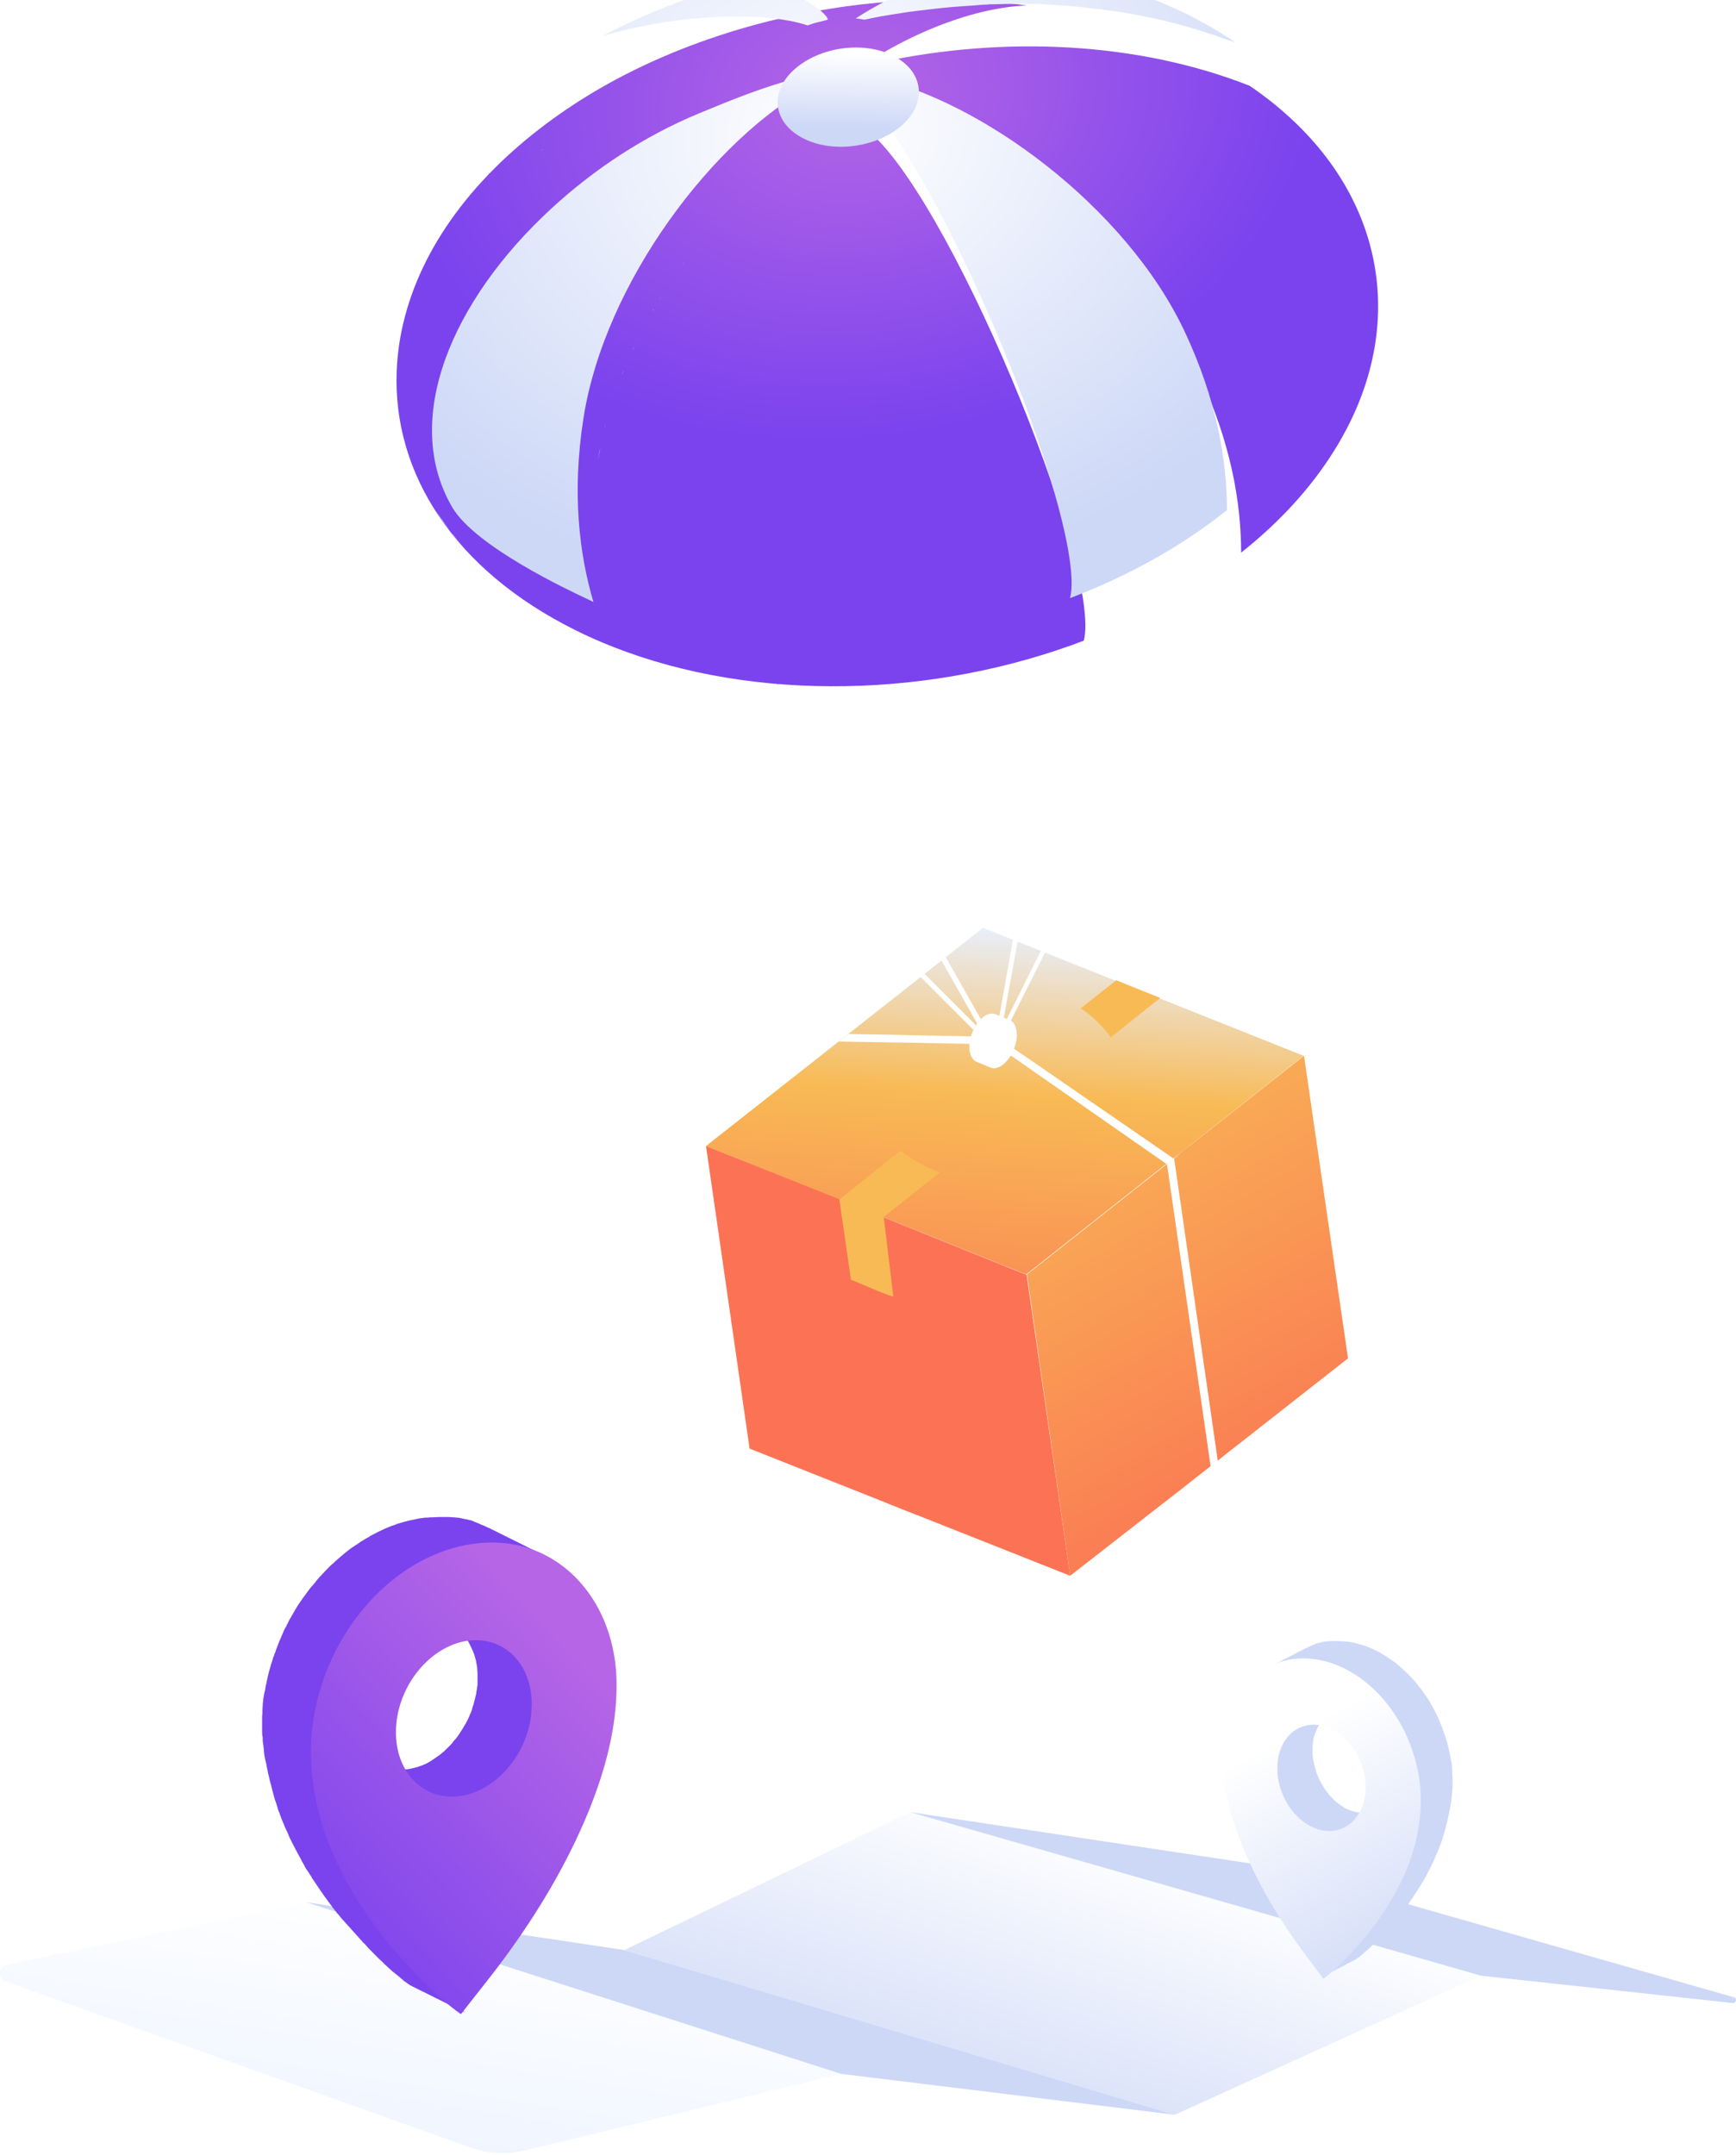 <svg width="490" height="608" viewBox="0 0 490 608" fill="none" xmlns="http://www.w3.org/2000/svg">
<g filter="url(#filter0_i_1248_368)">
<path d="M110.407 401.428C110.407 417.981 96.987 431.4 80.434 431.4C79.588 431.4 78.75 431.365 77.922 431.296C76.018 443.186 65.713 452.271 53.286 452.271C39.507 452.271 28.336 441.1 28.336 427.32C28.336 414.488 38.022 403.919 50.482 402.525C50.468 402.161 50.462 401.795 50.462 401.428C50.462 384.875 63.881 371.456 80.434 371.456C96.987 371.456 110.407 384.875 110.407 401.428Z" fill="white"/>
<path d="M201.893 447.877C221.826 447.877 237.985 431.718 237.985 411.785C237.985 391.851 221.826 375.692 201.893 375.692C181.959 375.692 165.8 391.851 165.8 411.785C165.8 431.718 181.959 447.877 201.893 447.877Z" fill="white"/>
</g>
<g filter="url(#filter1_i_1248_368)">
<path d="M144.616 462C172.782 462 195.616 439.167 195.616 411C195.616 382.833 172.782 360 144.616 360C116.449 360 93.616 382.833 93.616 411C93.616 439.167 116.449 462 144.616 462Z" fill="white"/>
</g>
<g filter="url(#filter2_i_1248_368)">
<path d="M93.616 456.978C107.396 456.978 118.567 445.808 118.567 432.028C118.567 418.248 107.396 407.077 93.616 407.077C79.836 407.077 68.665 418.248 68.665 432.028C68.665 445.808 79.836 456.978 93.616 456.978Z" fill="white"/>
</g>
<g filter="url(#filter3_i_1248_368)">
<path d="M418.252 248.832C420.152 259 429.935 265.701 440.103 263.8C440.622 263.703 441.133 263.586 441.634 263.448C444.168 270.533 451.541 274.929 459.173 273.502C467.637 271.92 473.216 263.776 471.634 255.313C470.16 247.431 462.997 242.052 455.185 242.626C455.151 242.401 455.113 242.175 455.071 241.95C453.17 231.783 443.387 225.081 433.22 226.982C423.053 228.882 416.351 238.665 418.252 248.832Z" fill="white"/>
<path d="M397.393 275.866C385.149 278.155 373.369 270.085 371.08 257.842C368.792 245.598 376.862 233.818 389.105 231.529C401.348 229.241 413.129 237.311 415.417 249.554C417.706 261.797 409.636 273.578 397.393 275.866Z" fill="white"/>
</g>
<g filter="url(#filter4_i_1248_368)">
<path d="M425.643 276.735C443.243 276.735 457.51 262.467 457.51 244.868C457.51 227.268 443.243 213 425.643 213C408.043 213 393.775 227.268 393.775 244.868C393.775 262.467 408.043 276.735 425.643 276.735Z" fill="white"/>
</g>
<path d="M237.396 585.099L86.478 536.692L1.932 554.317C-0.502 554.804 -0.665 558.134 1.607 559.028L132.565 605.81C137.676 607.678 143.275 607.922 148.549 606.622L237.396 585.099Z" fill="white"/>
<path d="M237.396 585.099L86.478 536.692L1.932 554.317C-0.502 554.804 -0.665 558.134 1.607 559.028L132.565 605.81C137.676 607.678 143.275 607.922 148.549 606.622L237.396 585.099Z" fill="url(#paint0_linear_1248_368)"/>
<path d="M331.598 596.632L176.217 550.175L256.869 511.271L418.01 557.403L331.598 596.632Z" fill="url(#paint1_linear_1248_368)"/>
<path d="M237.396 585.099L331.598 596.632L176.217 550.175L86.478 536.692L237.396 585.099Z" fill="#CDD8F7"/>
<path d="M418.01 557.403L256.95 511.271L360.97 526.946C361.7 527.027 362.43 527.19 363.079 527.433L489.412 563.495C490.386 563.738 490.061 565.2 489.088 565.119L418.01 557.403Z" fill="#CDD8F7"/>
<path d="M232.987 296.806L243.514 288.518L277.461 261.76L314.839 276.678L320.989 279.165L321.581 279.401L327.258 281.651L367.947 297.872L336.839 322.381L333.764 324.867L333.172 325.341L328.086 329.248L323.118 333.155L289.644 359.559L249.192 343.338L243.278 340.97L242.686 340.733L236.772 338.365L199.277 323.328L232.987 296.806Z" fill="url(#paint2_linear_1248_368)"/>
<path d="M289.881 359.558L302.064 444.57L335.656 418.403L335.775 418.285L341.689 413.667L343.7 412.128L346.183 410.115L349.377 407.629L380.485 383.239L368.066 297.872L333.882 324.749L331.398 326.88L329.387 328.419L323.355 333.155L289.881 359.558Z" fill="url(#paint3_linear_1248_368)"/>
<path d="M237.009 338.364L240.203 339.667L242.568 340.614L243.041 340.851L243.633 341.088L249.429 343.456L289.763 359.677L302.064 444.57L261.73 428.586L254.751 425.862L252.386 424.915L249.192 423.613L211.578 408.694L199.277 323.328L237.009 338.364Z" fill="#FB7354"/>
<path d="M240.202 361.098L236.89 338.247L249.428 343.219L252.149 365.834C249.074 365.005 241.03 361.216 240.202 361.098Z" fill="#F8BA55"/>
<path d="M305.021 284.493L315.075 276.56L321.226 279.046L321.817 279.283L327.495 281.533L313.538 292.662C311.408 289.702 308.333 286.624 305.021 284.493Z" fill="#F8BA55"/>
<path d="M254.16 324.63C257.353 327.235 261.257 329.248 265.278 330.787L249.428 343.338L243.514 340.97L242.923 340.733L237.009 338.365L254.16 324.63Z" fill="#F8BA55"/>
<path d="M239.493 291.715L252.386 291.952L281.365 292.544V294.675L258.063 294.202L236.772 293.846L239.493 291.715Z" fill="white"/>
<path d="M281.339 290.277L286.391 292.299L283.669 299.116L278.616 297.094L281.339 290.277Z" fill="white"/>
<path d="M277.462 286.979C278.053 286.506 278.763 286.151 279.354 286.032C279.945 285.914 280.419 285.914 281.01 286.151L285.032 287.808C285.978 288.163 286.688 289.229 286.924 290.887C287.161 292.426 286.924 294.202 286.214 295.859C285.978 296.57 285.623 297.28 285.268 297.872C284.677 298.819 283.967 299.648 283.139 300.359C281.838 301.306 280.655 301.661 279.591 301.187L275.569 299.53C275.096 299.293 274.623 298.938 274.386 298.464C274.031 297.991 273.795 297.28 273.676 296.451C273.203 293.255 274.978 288.992 277.462 286.979ZM282.784 296.688C282.903 296.57 283.139 296.451 283.257 296.215C283.73 295.741 284.085 294.912 284.204 294.202C284.322 293.728 284.322 293.255 284.322 292.899C284.204 292.307 283.967 291.834 283.494 291.715C283.376 291.597 283.139 291.597 283.021 291.715C282.784 291.715 282.548 291.834 282.193 292.071C281.483 292.663 280.892 293.728 280.773 294.675C280.773 294.794 280.773 294.794 280.773 294.912C280.773 295.267 280.773 295.504 280.773 295.741C280.773 295.741 280.773 295.741 280.773 295.859C280.773 296.096 280.892 296.333 281.01 296.451C281.01 296.57 281.128 296.57 281.128 296.688C281.128 296.688 281.128 296.807 281.247 296.807C281.365 296.925 281.483 297.043 281.601 297.043C281.72 297.28 282.193 297.162 282.784 296.688Z" fill="white"/>
<path d="M329.387 328.419L341.807 414.378L343.818 412.72L331.398 326.762L329.387 328.419ZM281.365 292.307L281.601 292.544L284.085 294.32L286.214 295.859L331.28 326.88L329.269 328.419L285.268 297.753L283.139 296.214L280.537 294.438L280.064 294.083L281.365 292.307ZM281.128 294.083L280.655 294.675C280.655 294.438 280.773 294.083 280.892 293.846L281.128 294.083ZM275.451 289.229C275.214 289.702 274.859 290.176 274.741 290.531L143.339 159.107L142.985 156.857L275.451 289.229ZM280.655 294.557L369.711 116.364L371.013 117.193L281.72 295.149L280.655 294.557ZM280.655 294.557L302.118 174.499L303.656 174.854L281.956 294.793L280.655 294.557ZM280.892 293.728L281.246 294.32L280.655 294.793C280.655 294.557 280.773 294.201 280.892 293.965C280.892 293.846 280.892 293.728 280.892 293.728ZM219.567 186.339L276.87 287.571C276.515 287.926 276.16 288.4 275.805 288.755L218.266 187.167L219.567 186.339Z" fill="white"/>
<path d="M187.465 140.5L196.465 135C194.798 130.833 191.265 122.2 190.465 121C189.465 119.5 210.465 80.5 212.465 79C214.065 77.8 228.798 51.167 235.965 38L242.965 68C246.298 100.167 253.165 164.9 253.965 166.5C254.765 168.1 231.298 184.833 219.465 193L198.965 183.5L187.465 140.5Z" fill="url(#paint4_radial_1248_368)"/>
<path d="M111.967 104.816C112.729 84.116 122.959 62.654 143.312 43.915C152.345 35.635 162.794 28.336 174.004 22.344C187.282 15.262 201.757 9.815 216.886 6.002C223.416 4.368 230.164 3.06 236.803 2.08C237.565 1.971 238.327 1.862 239.089 1.753C244.748 0.99 250.408 0.446 256.176 0.228C261.509 0.01 266.842 -0.099 272.175 0.119C272.284 0.119 272.393 0.119 272.502 0.119C278.379 0.337 284.147 0.772 289.807 1.535C272.393 2.298 254.435 11.34 245.51 17.223C244.748 17.114 244.095 17.114 243.333 17.114C242.68 17.114 242.027 17.114 241.265 17.114C240.939 17.114 240.504 17.114 240.177 17.223C239.415 17.332 238.544 17.441 237.783 17.55C237.347 17.659 236.803 17.768 236.368 17.877C235.932 17.986 235.497 18.095 235.062 18.204H234.953C234.626 18.313 234.191 18.422 233.864 18.531C233.756 18.531 233.647 18.531 233.538 18.64C233.211 18.748 232.885 18.858 232.558 18.966C232.45 18.966 232.341 19.075 232.232 19.075C231.579 19.402 230.926 19.729 230.273 20.056C230.273 20.056 230.273 20.056 230.382 20.056C229.511 20.601 228.64 21.145 227.878 21.69C222.545 25.83 222.763 31.168 227.987 34.219H227.878C228.423 34.546 228.967 34.764 229.62 35.09C230.708 35.526 231.905 35.853 233.103 36.071H233.211C235.279 36.507 237.456 36.616 239.742 36.398C228.967 49.798 220.26 98.17 217.648 138.153C220.369 98.279 228.967 49.907 239.742 36.398C241.048 36.289 242.354 36.071 243.66 35.853C266.733 51.977 311.248 160.051 305.915 180.751C263.577 196.875 213.185 198.291 173.024 182.494C169.433 181.078 165.95 179.553 162.467 177.81C128.183 160.814 110.878 133.577 111.967 104.816ZM141.026 49.471C141.462 49.144 141.897 48.926 142.332 48.6C141.897 48.926 141.462 49.253 141.026 49.471ZM145.815 46.421C146.468 45.985 147.121 45.549 147.774 45.222C147.23 45.658 146.577 46.094 145.815 46.421ZM152.128 42.826C152.563 42.608 153.107 42.281 153.543 42.063C152.998 42.281 152.563 42.608 152.128 42.826ZM164.862 36.507C165.079 36.398 165.188 36.289 165.406 36.289C165.188 36.289 164.97 36.398 164.862 36.507ZM183.69 29.207C183.799 29.207 183.908 29.098 184.017 29.098C183.908 29.207 183.799 29.207 183.69 29.207ZM168.78 129.982C168.997 128.784 169.215 127.585 169.433 126.387C169.106 127.585 168.997 128.784 168.78 129.982ZM169.759 124.426C169.868 123.881 169.977 123.228 170.086 122.683C169.977 123.337 169.868 123.881 169.759 124.426ZM170.63 120.831C170.739 120.286 170.956 119.632 171.065 119.088C170.956 119.632 170.739 120.177 170.63 120.831ZM171.501 117.562C171.718 116.8 171.936 116.146 172.154 115.384C171.936 116.146 171.718 116.909 171.501 117.562ZM175.419 106.123C175.637 105.578 175.854 105.143 175.963 104.598C175.745 105.143 175.637 105.687 175.419 106.123ZM178.575 98.824C178.793 98.388 178.902 97.952 179.119 97.625C178.902 97.952 178.684 98.388 178.575 98.824ZM180.208 95.228C180.425 94.793 180.643 94.357 180.861 94.03C180.643 94.466 180.425 94.902 180.208 95.228ZM182.167 91.415C182.276 91.089 182.493 90.871 182.602 90.544C182.493 90.871 182.384 91.198 182.167 91.415ZM184.126 87.929C184.235 87.711 184.452 87.384 184.561 87.166C184.343 87.384 184.235 87.711 184.126 87.929ZM186.085 84.661C186.194 84.443 186.411 84.116 186.52 83.898C186.411 84.116 186.194 84.334 186.085 84.661ZM188.262 81.066C188.37 80.848 188.479 80.63 188.588 80.412C188.479 80.739 188.37 80.957 188.262 81.066ZM192.724 74.42C192.833 74.311 192.833 74.202 192.942 74.093C192.833 74.202 192.724 74.311 192.724 74.42ZM195.118 71.151C195.118 71.043 195.227 71.043 195.227 70.934C195.118 71.043 195.118 71.043 195.118 71.151ZM216.886 166.37C216.886 163.864 216.777 161.25 216.886 158.526C216.886 161.25 216.886 163.864 216.886 166.37ZM216.886 155.802C216.886 155.149 216.886 154.495 216.886 153.732C216.995 154.386 216.886 155.04 216.886 155.802ZM217.212 147.196C217.212 146.324 217.321 145.344 217.321 144.363C217.321 145.235 217.212 146.215 217.212 147.196ZM217.43 177.156C217.43 177.374 217.43 177.701 217.539 177.918C217.539 177.701 217.43 177.374 217.43 177.156ZM217.648 178.899C217.648 179.226 217.757 179.662 217.757 179.988C217.648 179.553 217.648 179.226 217.648 178.899ZM218.083 182.712C218.192 183.584 218.41 184.455 218.518 185.327C218.41 184.564 218.192 183.693 218.083 182.712ZM219.063 187.941C219.063 188.05 219.171 188.268 219.171 188.377C219.171 188.268 219.171 188.05 219.063 187.941ZM219.498 189.358C219.498 189.467 219.607 189.576 219.607 189.685C219.607 189.576 219.607 189.467 219.498 189.358ZM219.933 190.665C219.933 190.774 219.933 190.774 220.042 190.883C220.042 190.883 220.042 190.774 219.933 190.665ZM123.068 144.145C124.265 145.997 125.571 147.958 126.986 149.701C128.401 151.554 129.925 153.297 131.557 155.04C129.925 153.297 128.401 151.445 126.986 149.701C125.68 147.958 124.374 145.997 123.068 144.145C121.218 141.313 119.585 138.371 118.279 135.43C119.694 138.371 121.327 141.313 123.068 144.145ZM115.776 129.329C115.014 127.259 114.47 125.189 113.926 123.119C114.47 125.298 115.123 127.368 115.776 129.329ZM249.864 33.674C280.447 39.993 321.696 70.171 338.348 105.469C347.382 124.644 350.32 141.748 350.32 155.911C352.824 153.95 355.218 151.88 357.612 149.701C368.061 140.114 375.788 129.764 381.013 119.197C397.882 84.988 387.76 48.055 352.715 24.196C321.152 11.776 283.385 10.033 248.013 17.659C248.993 17.877 249.972 18.204 250.843 18.531C257.047 21.036 258.462 26.157 254.217 30.515C253.782 30.951 253.238 31.386 252.693 31.822C251.931 32.476 250.952 33.129 249.864 33.674Z" fill="url(#paint5_radial_1248_368)"/>
<g filter="url(#filter5_i_1248_368)">
<path d="M345.967 21.69H346.076C346.687 21.904 347.307 22.127 347.931 22.351C349.528 22.925 351.15 23.508 352.715 23.978C348.253 20.927 343.464 18.204 338.239 15.589C337.532 15.262 336.797 14.935 336.063 14.608C335.328 14.282 334.593 13.955 333.886 13.628C333.451 13.41 332.988 13.219 332.526 13.029C332.063 12.838 331.6 12.647 331.165 12.43H331.056C318.213 7.091 304.282 3.387 289.807 1.535C272.502 2.406 254.435 11.34 245.51 17.223H245.945C246.272 17.278 246.626 17.332 246.979 17.387C247.333 17.441 247.687 17.495 248.013 17.55C250.081 17.114 252.149 16.678 254.217 16.352C254.544 16.297 254.897 16.243 255.251 16.188C255.605 16.134 255.958 16.079 256.285 16.025C256.992 15.916 257.673 15.807 258.353 15.698C259.033 15.589 259.713 15.48 260.421 15.371L263.033 15.044C263.631 14.99 264.257 14.908 264.883 14.826C265.509 14.745 266.135 14.663 266.733 14.608C267.223 14.554 267.685 14.499 268.148 14.445C268.61 14.391 269.073 14.336 269.563 14.282C270.162 14.227 270.733 14.173 271.305 14.118C271.876 14.064 272.447 14.009 273.046 13.955C273.536 13.9 274.025 13.873 274.515 13.846C275.005 13.819 275.495 13.791 275.985 13.737C276.529 13.682 277.073 13.655 277.617 13.628C278.161 13.601 278.705 13.573 279.25 13.519L279.522 13.492C280.503 13.393 281.409 13.301 282.406 13.301C283.385 13.192 284.256 13.192 285.236 13.192C288.065 13.083 290.895 13.083 293.616 13.083H294.378C295.793 13.083 297.208 13.083 298.623 13.192C299.276 13.301 299.82 13.301 300.473 13.301L304.718 13.628C305.044 13.628 305.343 13.655 305.643 13.682C305.942 13.71 306.241 13.737 306.568 13.737C307.275 13.791 307.983 13.873 308.69 13.955C309.398 14.037 310.105 14.118 310.812 14.173C311.041 14.23 311.3 14.257 311.572 14.286C311.819 14.312 312.078 14.339 312.336 14.39C313.751 14.499 315.275 14.717 316.799 14.935C317.032 14.935 317.234 14.966 317.421 14.996C317.584 15.021 317.735 15.044 317.887 15.044C327.573 16.46 337.042 18.639 345.967 21.69Z" fill="url(#paint6_radial_1248_368)"/>
<path d="M249.864 33.674C248.013 34.655 245.945 35.417 243.769 35.853C266.842 51.868 311.357 159.942 306.024 180.751C322.349 174.541 337.369 166.261 350.32 155.911C350.32 141.748 347.382 124.644 338.348 105.469C321.696 70.171 280.447 39.993 249.864 33.674Z" fill="url(#paint7_radial_1248_368)"/>
<path d="M216.886 6.002C227.552 9.052 237.238 15.044 237.674 17.55C237.239 17.659 236.803 17.768 236.477 17.877L235.171 18.204H235.062C235.007 18.204 234.926 18.231 234.844 18.258C234.762 18.285 234.681 18.313 234.626 18.313C234.504 18.374 234.382 18.401 234.24 18.432C234.13 18.456 234.008 18.483 233.865 18.53C233.756 18.53 233.647 18.53 233.538 18.639L232.558 18.966C232.504 18.966 232.45 18.994 232.395 19.021C232.341 19.048 232.286 19.075 232.232 19.075C232.186 19.075 232.159 19.075 232.135 19.084C232.104 19.095 232.077 19.122 232.014 19.184C219.607 15.044 195.118 15.916 173.895 22.235C187.282 15.153 201.758 9.706 216.886 6.002Z" fill="url(#paint8_radial_1248_368)"/>
<path d="M159.637 70.825C131.449 96.754 117.191 130.418 131.666 155.149C138.199 166.208 164.321 178.456 170.284 181.252C171.077 181.623 171.513 181.828 171.501 181.841C167.474 168.222 165.406 151.009 168.671 130.091C174.657 91.525 205.676 50.997 233.211 36.18C232.014 35.962 230.817 35.635 229.729 35.199C229.502 35.086 229.289 34.986 229.084 34.89C228.698 34.708 228.343 34.541 227.987 34.328C219.063 36.725 210.356 40.211 201.213 44.024C185.976 50.343 171.827 59.603 159.637 70.825Z" fill="url(#paint9_radial_1248_368)"/>
</g>
<path d="M224.069 19.729C231.035 13.301 243.551 11.449 252.04 15.698C260.53 19.947 261.836 28.554 254.87 35.09C247.905 41.518 235.388 43.37 226.899 39.121C218.301 34.872 216.995 26.157 224.069 19.729Z" fill="url(#paint10_linear_1248_368)"/>
<path d="M129.7 508.415H129.784C129.869 508.415 129.954 508.415 130.123 508.329C130.292 508.329 130.461 508.244 130.715 508.244C130.799 508.244 130.884 508.244 130.968 508.159C131.137 508.159 131.222 508.073 131.391 508.073C131.476 508.073 131.56 508.073 131.645 507.988C131.729 507.988 131.814 507.902 131.899 507.902C132.068 507.902 132.152 507.817 132.321 507.817C132.406 507.817 132.491 507.817 132.575 507.732C132.66 507.732 132.744 507.646 132.829 507.646C132.998 507.561 133.083 507.561 133.252 507.476C133.336 507.476 133.336 507.476 133.421 507.39C133.505 507.39 133.674 507.305 133.759 507.22C133.928 507.134 134.013 507.134 134.182 507.049C134.266 507.049 134.266 507.049 134.351 506.963C134.436 506.878 134.605 506.878 134.689 506.793C134.858 506.707 134.943 506.622 135.112 506.622C135.112 506.622 135.197 506.622 135.197 506.537C135.281 506.451 135.45 506.451 135.535 506.366C135.704 506.28 135.789 506.195 135.958 506.11C135.958 506.11 136.042 506.11 136.042 506.024C136.127 505.939 136.211 505.939 136.296 505.854C136.465 505.768 136.634 505.683 136.803 505.512C136.888 505.512 136.888 505.427 136.973 505.427C137.057 505.341 137.142 505.341 137.226 505.256C137.395 505.171 137.565 505 137.734 504.915C137.818 504.915 137.818 504.829 137.903 504.829C137.987 504.829 137.987 504.744 138.072 504.659C138.241 504.488 138.495 504.317 138.664 504.232C138.748 504.146 138.833 504.146 138.833 504.061L138.918 503.976C139.256 503.72 141.384 501.927 141.723 501.585C141.976 501.415 142.146 501.159 142.399 500.988C142.484 500.902 142.484 500.902 142.568 500.817C142.738 500.646 142.907 500.476 143.076 500.39L143.16 500.305C143.414 500.049 143.752 499.707 144.006 499.366C144.006 499.28 144.091 499.28 144.091 499.195C144.344 498.939 144.513 498.683 144.767 498.427L144.852 498.341C144.936 498.256 144.936 498.256 144.936 498.171C145.19 497.829 145.444 497.573 145.613 497.232C145.697 497.146 145.697 497.061 145.782 496.976C146.036 496.634 146.289 496.207 146.543 495.78C146.628 495.695 146.628 495.61 146.712 495.524C146.881 495.183 147.135 494.841 147.304 494.5C147.389 494.415 147.389 494.329 147.473 494.244C147.727 493.817 147.896 493.39 148.15 492.963C148.15 492.963 148.15 492.878 148.234 492.878C148.234 492.793 148.319 492.707 148.319 492.622C148.403 492.366 148.573 492.11 148.657 491.854C148.742 491.683 148.742 491.598 148.826 491.427C148.911 491.171 148.995 490.915 149.165 490.659C149.165 490.573 149.249 490.488 149.249 490.402C149.249 490.317 149.249 490.317 149.334 490.232C149.334 490.146 149.418 489.976 149.418 489.89C149.503 489.72 149.587 489.463 149.587 489.293C149.587 489.207 149.672 489.037 149.672 488.951C149.672 488.866 149.757 488.78 149.757 488.695C149.757 488.61 149.757 488.524 149.841 488.439C149.926 488.098 150.01 487.756 150.095 487.415C150.095 487.329 150.179 487.244 150.179 487.159V487.073C150.264 486.732 150.348 486.39 150.348 486.049C150.348 485.963 150.348 485.963 150.348 485.878C150.433 485.451 150.518 485.11 150.518 484.683C150.518 484.512 150.518 484.427 150.602 484.256C150.602 484 150.687 483.829 150.687 483.573C150.687 483.573 150.687 483.573 150.687 483.488C150.687 483.317 150.687 483.146 150.687 482.976C150.687 482.805 150.687 482.634 150.687 482.463C150.687 482.463 150.687 482.463 150.687 482.378C150.687 482.037 150.687 481.695 150.687 481.354C150.687 481.354 150.687 481.354 150.687 481.268C150.687 480.927 150.687 480.585 150.687 480.244C150.687 480.159 150.687 480.073 150.687 479.988C150.687 479.902 150.687 479.732 150.687 479.646C150.687 479.476 150.687 479.39 150.687 479.22C150.687 479.049 150.687 478.793 150.602 478.622C150.602 478.537 150.602 478.451 150.602 478.366V478.28C150.602 477.939 150.518 477.598 150.433 477.341V477.256C150.433 477.171 150.433 477.085 150.348 477C150.348 476.829 150.264 476.573 150.264 476.402C150.264 476.317 150.179 476.146 150.179 476.061C150.179 475.976 150.095 475.805 150.095 475.72C150.095 475.634 150.095 475.549 150.01 475.463C149.926 475.293 149.926 475.037 149.841 474.866C149.841 474.78 149.757 474.695 149.757 474.61V474.524C149.672 474.183 149.503 473.841 149.418 473.5C149.418 473.415 149.334 473.329 149.249 473.159C149.165 472.902 149.08 472.732 148.995 472.476C148.995 472.476 148.995 472.39 148.911 472.39C148.826 472.22 148.742 472.049 148.657 471.878C148.573 471.707 148.488 471.537 148.403 471.451C148.403 471.451 148.403 471.366 148.319 471.366C148.15 471.024 147.896 470.683 147.727 470.341C147.727 470.341 147.727 470.256 147.642 470.256C147.642 470.256 147.642 470.256 147.642 470.171C147.473 469.915 147.304 469.573 147.05 469.317C146.966 469.232 148.076 468.037 147.991 467.951C147.906 467.866 147.822 467.781 147.737 467.695C147.653 467.61 147.568 467.439 147.399 467.354C147.314 467.268 147.314 467.268 147.23 467.183C146.976 466.927 146.807 466.671 146.553 466.415C146.469 466.329 146.469 466.329 146.384 466.244C146.215 466.073 145.961 465.902 145.792 465.646C145.708 465.561 145.623 465.561 145.623 465.476C145.369 465.22 145.116 465.049 144.862 464.878C144.862 464.878 144.777 464.793 144.693 464.793C144.439 464.622 144.186 464.451 143.932 464.281C143.847 464.195 143.763 464.195 143.678 464.11C143.424 463.939 143.086 463.768 142.748 463.598L125.824 456.854C126.162 457.024 126.416 457.195 126.754 457.366C126.839 457.451 126.924 457.451 127.008 457.537C127.262 457.707 127.516 457.878 127.769 458.049C127.769 458.049 127.854 458.134 127.938 458.134C128.192 458.305 128.446 458.561 128.699 458.732C128.784 458.817 128.869 458.817 128.869 458.902C129.038 459.073 129.291 459.244 129.461 459.5C129.545 459.585 129.545 459.585 129.63 459.671C129.883 459.927 130.137 460.183 130.306 460.439C130.391 460.524 130.391 460.524 130.475 460.61C130.644 460.78 130.814 461.037 130.983 461.293C131.067 461.378 131.152 461.463 131.152 461.549C131.321 461.805 131.575 462.061 131.744 462.402C131.744 462.402 131.744 462.402 131.744 462.488L131.828 462.573C131.998 462.915 132.251 463.256 132.42 463.598C132.505 463.768 132.59 463.939 132.674 464.11C132.759 464.281 132.843 464.451 132.928 464.622C133.012 464.878 133.181 465.134 133.266 465.39C133.351 465.476 133.351 465.561 133.435 465.732C133.604 466.073 133.689 466.5 133.858 466.841C133.858 466.927 133.943 467.012 133.943 467.098C134.027 467.354 134.112 467.695 134.196 467.951C134.196 468.037 134.281 468.207 134.281 468.293C134.365 468.634 134.45 468.89 134.45 469.232C134.45 469.317 134.45 469.402 134.535 469.488C134.619 469.915 134.619 470.256 134.704 470.683C134.704 470.768 134.704 470.854 134.704 470.939C134.704 471.281 134.788 471.622 134.788 471.963C134.788 472.049 134.788 472.22 134.788 472.305C134.788 472.732 134.788 473.159 134.788 473.585C134.788 473.927 134.788 474.268 134.788 474.695C134.788 474.866 134.788 475.037 134.788 475.207C134.788 475.378 134.788 475.634 134.704 475.805C134.704 476.061 134.619 476.232 134.619 476.488C134.619 476.659 134.619 476.744 134.535 476.915C134.45 477.341 134.45 477.683 134.365 478.11C134.365 478.195 134.365 478.28 134.281 478.366C134.196 478.707 134.112 479.049 134.027 479.39C134.027 479.476 133.943 479.646 133.943 479.732C133.858 480.073 133.773 480.415 133.689 480.756C133.604 480.927 133.604 481.098 133.52 481.183C133.52 481.268 133.435 481.439 133.435 481.524C133.351 481.695 133.266 481.951 133.266 482.122C133.266 482.207 133.181 482.378 133.181 482.463C133.097 482.634 133.097 482.72 133.012 482.89C132.928 483.146 132.843 483.402 132.674 483.659C132.59 483.829 132.59 483.915 132.505 484.085C132.42 484.341 132.251 484.598 132.167 484.854C132.082 484.939 132.082 485.11 131.998 485.195C131.828 485.622 131.575 486.049 131.321 486.476C131.236 486.561 131.236 486.646 131.152 486.732C130.983 487.073 130.729 487.415 130.56 487.756C130.475 487.841 130.475 487.927 130.391 488.012C130.137 488.439 129.883 488.78 129.63 489.207C129.545 489.293 129.545 489.378 129.461 489.463C129.207 489.805 128.953 490.146 128.784 490.402C128.699 490.488 128.615 490.573 128.53 490.659C128.277 490.915 128.107 491.171 127.854 491.427C127.854 491.512 127.769 491.512 127.769 491.598C127.516 491.939 127.262 492.195 126.924 492.537C126.754 492.707 126.585 492.878 126.416 493.049C126.332 493.134 126.332 493.134 126.247 493.22C125.993 493.476 125.74 493.646 125.57 493.902C125.232 494.159 124.894 494.5 124.556 494.756C124.471 494.841 124.387 494.927 124.217 495.012C124.048 495.183 123.795 495.354 123.625 495.439C123.541 495.524 123.372 495.61 123.287 495.695C123.118 495.781 122.949 495.951 122.78 496.037C122.695 496.122 122.526 496.207 122.442 496.293C122.272 496.378 122.103 496.463 121.934 496.634C121.765 496.72 121.68 496.805 121.511 496.89C121.342 496.976 121.258 497.061 121.088 497.146C120.919 497.232 120.75 497.317 120.666 497.402C120.496 497.488 120.412 497.573 120.243 497.573C120.074 497.659 119.905 497.744 119.735 497.829C119.566 497.915 119.482 497.915 119.313 498C119.143 498.085 118.974 498.171 118.805 498.171C118.636 498.256 118.551 498.256 118.382 498.341C118.213 498.427 118.044 498.427 117.875 498.512C117.706 498.598 117.621 498.598 117.452 498.598C117.283 498.683 117.114 498.683 116.945 498.768C116.776 498.768 116.691 498.854 116.522 498.854C116.268 498.939 116.014 498.939 115.761 499.024C115.592 499.024 115.507 499.11 115.338 499.11C115.084 499.11 114.831 499.195 114.577 499.195H114.492C114.239 499.195 113.9 499.28 113.647 499.28C113.562 499.28 113.477 499.28 113.477 499.28C113.224 499.28 112.886 499.28 112.632 499.28C112.632 499.28 112.632 499.28 112.547 499.28C112.209 499.28 111.871 499.28 111.617 499.28C111.532 499.28 111.532 499.28 111.448 499.28C111.11 499.28 110.771 499.195 110.433 499.195C110.348 499.195 110.264 499.195 110.264 499.195C110.179 499.195 110.01 499.195 109.926 499.11C109.841 499.11 109.757 499.11 109.672 499.024C109.587 499.024 109.418 498.939 109.334 498.939C109.249 498.939 109.165 498.939 109.08 498.854C108.826 498.768 108.573 498.768 108.403 498.683C108.319 498.683 108.319 498.683 108.234 498.598C108.065 498.512 107.896 498.512 107.642 498.427C107.558 498.427 107.473 498.341 107.473 498.341C107.304 498.256 107.22 498.256 107.05 498.171C106.966 498.171 106.881 498.085 106.881 498.085C106.712 498 106.458 497.915 106.289 497.829L120.313 507.22C120.482 507.305 120.736 507.39 120.905 507.476C120.99 507.476 121.074 507.561 121.074 507.561C121.243 507.646 121.328 507.646 121.497 507.732H121.581H121.666C121.835 507.817 122.004 507.902 122.258 507.902C122.343 507.902 122.343 507.902 122.427 507.988C122.681 508.073 122.935 508.159 123.104 508.159C123.104 508.159 123.104 508.159 123.188 508.159C123.273 508.159 123.273 508.159 123.357 508.159C123.442 508.159 123.611 508.244 123.696 508.244C123.78 508.244 123.865 508.244 123.949 508.329C124.034 508.329 124.203 508.415 124.288 508.415H124.372H124.457C124.795 508.5 125.133 508.5 125.472 508.5C125.472 508.5 125.472 508.5 125.556 508.5H125.641C125.979 508.5 126.233 508.5 126.571 508.5C126.825 508.5 127.163 508.5 127.417 508.5H127.501H127.586C127.839 508.5 128.178 508.5 128.431 508.415H128.516C129.192 508.5 129.446 508.415 129.7 508.415ZM73.985 488.439C73.985 488.354 73.985 488.268 73.985 488.183C73.985 487.671 73.985 487.244 73.985 486.732C73.985 486.561 73.985 486.476 73.985 486.305C73.985 486.134 73.985 486.049 73.985 485.878C73.985 485.537 73.985 485.11 73.985 484.768C73.985 484.768 73.985 484.768 73.985 484.683C73.985 484.256 73.985 483.829 74.069 483.402C74.069 483.317 74.069 483.146 74.069 483.061C74.069 482.89 74.069 482.805 74.069 482.634C74.069 482.122 74.154 481.61 74.154 481.098C74.154 481.012 74.154 481.012 74.154 480.927C74.239 480.415 74.239 479.902 74.323 479.305C74.323 479.134 74.323 479.049 74.408 478.878C74.408 478.707 74.408 478.537 74.492 478.366C74.492 478.11 74.577 477.768 74.661 477.512C74.661 477.427 74.661 477.256 74.746 477.171C74.831 476.659 74.915 476.232 75 475.72C75 475.634 75 475.463 75.084 475.378C75.253 474.695 75.338 474.012 75.507 473.415C75.507 473.244 75.592 473.159 75.592 472.988C75.592 472.902 75.676 472.732 75.676 472.646C75.761 472.134 75.93 471.707 76.014 471.28C76.014 471.195 76.099 471.11 76.099 471.024C76.268 470.427 76.437 469.829 76.606 469.232C76.606 469.146 76.606 469.146 76.691 469.061C76.776 468.805 76.86 468.463 76.945 468.207C77.029 467.78 77.198 467.439 77.368 467.012C77.452 466.756 77.537 466.415 77.706 466.159C77.79 465.902 77.875 465.646 77.96 465.305C78.044 465.134 78.044 465.049 78.129 464.963C78.213 464.793 78.213 464.622 78.298 464.451C78.467 463.939 78.721 463.427 78.89 462.915C78.974 462.829 78.974 462.744 79.059 462.573C79.313 461.976 79.566 461.378 79.82 460.78C79.904 460.61 79.989 460.524 79.989 460.354C80.074 460.098 80.158 459.927 80.327 459.671C80.412 459.5 80.496 459.244 80.666 459.073C80.75 458.817 80.919 458.646 81.004 458.39C81.173 457.963 81.427 457.622 81.596 457.195C81.68 457.024 81.765 456.768 81.934 456.598C82.272 456.085 82.526 455.488 82.864 454.976C82.864 454.89 82.949 454.89 82.949 454.805C83.287 454.207 83.625 453.695 83.964 453.098C84.048 452.927 84.217 452.756 84.302 452.585C84.556 452.244 84.809 451.817 85.063 451.476C85.232 451.305 85.317 451.049 85.486 450.878C85.74 450.537 85.993 450.195 86.247 449.854C86.416 449.683 86.501 449.427 86.67 449.256C86.924 448.915 87.177 448.573 87.431 448.232C87.6 448.061 87.685 447.89 87.854 447.72C87.938 447.634 87.938 447.549 88.023 447.549C88.361 447.122 88.699 446.78 89.038 446.354C89.122 446.268 89.122 446.183 89.207 446.098C89.545 445.671 89.883 445.329 90.222 444.902C90.306 444.817 90.475 444.646 90.56 444.561C90.983 444.134 91.406 443.622 91.828 443.195C91.913 443.11 91.998 443.024 92.167 442.854C92.505 442.512 92.928 442.085 93.266 441.744C93.435 441.573 93.604 441.402 93.858 441.232C94.196 440.976 94.45 440.634 94.788 440.378C94.873 440.293 94.957 440.293 94.957 440.207C95.38 439.866 95.719 439.524 96.141 439.183C96.311 439.012 96.48 438.927 96.649 438.756C96.818 438.585 97.072 438.415 97.241 438.244C97.41 438.159 97.494 437.988 97.663 437.902C97.833 437.817 97.917 437.732 98.086 437.561C98.509 437.22 99.017 436.878 99.439 436.537C99.439 436.537 99.439 436.537 99.524 436.537C100.031 436.195 100.454 435.854 100.962 435.598C101.046 435.512 101.215 435.427 101.3 435.341C101.384 435.256 101.554 435.171 101.638 435.085C101.976 434.829 102.399 434.659 102.738 434.402C102.822 434.402 102.822 434.317 102.907 434.317C103.16 434.146 103.499 433.976 103.752 433.805C103.921 433.72 104.175 433.634 104.344 433.463C104.429 433.378 104.513 433.378 104.598 433.293C105.021 433.037 105.444 432.866 105.782 432.695C105.866 432.61 105.951 432.61 106.12 432.524C106.205 432.439 106.289 432.439 106.374 432.354C106.881 432.098 107.304 431.927 107.811 431.671C107.811 431.671 107.896 431.671 107.981 431.585C108.065 431.585 108.15 431.5 108.15 431.5C108.657 431.244 109.249 431.073 109.757 430.817C110.348 430.561 110.856 430.39 111.448 430.22C111.532 430.22 111.617 430.134 111.617 430.134C111.702 430.134 111.702 430.134 111.786 430.049C112.294 429.878 112.801 429.707 113.224 429.622C113.308 429.622 113.393 429.537 113.477 429.537C113.562 429.537 113.647 429.451 113.731 429.451C114.154 429.366 114.661 429.195 115.084 429.11C115.169 429.11 115.253 429.024 115.338 429.024C115.507 429.024 115.592 428.939 115.761 428.939C116.184 428.854 116.606 428.768 117.029 428.683C117.283 428.598 117.537 428.598 117.79 428.512C118.044 428.427 118.298 428.427 118.636 428.341C118.721 428.341 118.721 428.341 118.805 428.341C119.228 428.256 119.566 428.256 119.989 428.171C120.074 428.171 120.243 428.171 120.327 428.171C120.412 428.171 120.581 428.171 120.666 428.171C121.173 428.085 121.68 428.085 122.188 428.085C122.78 428.085 123.372 428 123.964 428C124.133 428 124.302 428 124.471 428C124.556 428 124.64 428 124.64 428C124.894 428 125.063 428 125.317 428C125.486 428 125.57 428 125.74 428C125.993 428 126.247 428 126.416 428C126.501 428 126.585 428 126.67 428C126.67 428 126.67 428 126.754 428C127.093 428 127.516 428.085 127.854 428.085C127.938 428.085 128.023 428.085 128.107 428.085C128.361 428.085 128.699 428.171 128.953 428.171C129.038 428.171 129.038 428.171 129.122 428.171C129.207 428.171 129.207 428.171 129.291 428.171C129.714 428.256 130.137 428.341 130.56 428.427C130.983 428.512 131.406 428.598 131.744 428.683C131.828 428.683 131.828 428.683 131.913 428.683C131.998 428.683 132.082 428.683 132.082 428.768C132.251 428.768 132.336 428.854 132.505 428.854C132.674 428.854 132.843 428.939 132.928 428.939C133.097 428.939 133.181 429.024 133.351 429.11C133.52 429.195 133.689 429.195 133.773 429.28C133.943 429.366 134.027 429.366 134.196 429.451C134.365 429.537 134.45 429.537 134.619 429.622C134.788 429.707 134.873 429.707 135.042 429.793C135.127 429.793 135.211 429.878 135.296 429.878C135.296 429.878 135.38 429.878 135.38 429.963C135.803 430.134 136.226 430.305 136.649 430.476C136.733 430.476 136.818 430.561 136.818 430.561C137.241 430.732 137.664 430.988 138.171 431.159L153.985 439.012C153.562 438.756 153.139 438.585 152.632 438.415C152.547 438.415 152.463 438.329 152.463 438.329C152.04 438.159 151.617 437.988 151.194 437.817C151.11 437.732 150.94 437.732 150.856 437.732C150.687 437.646 150.602 437.646 150.433 437.561C150.264 437.476 150.179 437.476 150.01 437.39C149.841 437.305 149.757 437.305 149.587 437.22C149.418 437.134 149.334 437.134 149.165 437.049C148.995 436.963 148.911 436.963 148.742 436.963C148.573 436.963 148.403 436.878 148.319 436.878C148.15 436.878 148.065 436.793 147.896 436.793C147.811 436.793 147.642 436.707 147.558 436.707C147.135 436.622 146.712 436.537 146.374 436.451C145.951 436.366 145.528 436.28 145.105 436.195C145.021 436.195 144.852 436.195 144.767 436.11C144.513 436.11 144.175 436.024 143.921 436.024C143.837 436.024 143.752 436.024 143.668 436.024C143.329 436.024 142.907 435.939 142.568 435.939C142.484 435.939 142.315 435.939 142.23 435.939C141.976 435.939 141.723 435.939 141.554 435.939C141.384 435.939 141.3 435.939 141.131 435.939C140.877 435.939 140.708 435.939 140.454 435.939C140.201 435.939 139.947 435.939 139.778 435.939C139.186 435.939 138.594 435.939 138.002 436.024C137.494 436.024 136.987 436.11 136.48 436.11C136.395 436.11 136.226 436.11 136.141 436.11C135.634 436.195 135.127 436.195 134.619 436.28C134.535 436.28 134.535 436.28 134.45 436.28C133.943 436.366 133.351 436.451 132.843 436.537C132.251 436.622 131.659 436.793 131.152 436.878C131.067 436.878 130.983 436.963 130.898 436.963C130.391 437.134 129.799 437.22 129.291 437.39C129.207 437.39 129.122 437.476 129.038 437.476C128.53 437.646 127.938 437.817 127.431 437.988C127.346 437.988 127.262 438.073 127.262 438.073C126.67 438.244 126.162 438.5 125.57 438.671C125.063 438.927 124.471 439.098 123.964 439.354C123.879 439.354 123.795 439.439 123.795 439.439C123.287 439.695 122.78 439.866 122.272 440.122C122.188 440.207 122.103 440.207 122.019 440.293C121.511 440.549 121.004 440.805 120.496 441.061C120.412 441.146 120.327 441.146 120.243 441.232C119.735 441.488 119.313 441.744 118.805 442.085C118.721 442.085 118.721 442.171 118.636 442.171C118.129 442.427 117.621 442.768 117.198 443.11C117.114 443.195 116.945 443.28 116.86 443.366C116.353 443.707 115.845 444.049 115.422 444.39C115.422 444.39 115.422 444.39 115.338 444.39C114.831 444.732 114.408 445.073 113.985 445.415C113.816 445.5 113.731 445.585 113.562 445.756C113.224 446.012 112.885 446.268 112.547 446.61C112.378 446.781 112.209 446.866 112.04 447.037C111.617 447.378 111.194 447.72 110.856 448.061C110.771 448.146 110.687 448.146 110.687 448.232C110.348 448.488 110.01 448.829 109.757 449.085C109.587 449.256 109.418 449.427 109.249 449.598C108.826 449.939 108.488 450.366 108.065 450.707C107.981 450.793 107.896 450.878 107.727 451.049C107.304 451.476 106.881 451.902 106.458 452.415C106.374 452.5 106.205 452.671 106.12 452.756C105.782 453.183 105.444 453.524 105.105 453.951C105.021 454.037 105.021 454.122 104.936 454.207C104.513 454.634 104.175 455.146 103.752 455.573C103.583 455.744 103.499 455.915 103.329 456.085C103.076 456.427 102.822 456.768 102.568 457.11C102.399 457.28 102.315 457.537 102.146 457.707C101.892 458.049 101.638 458.39 101.384 458.732C101.215 458.902 101.131 459.159 100.962 459.329C100.708 459.671 100.454 460.098 100.201 460.439C100.116 460.61 99.947 460.78 99.862 460.951C99.524 461.549 99.186 462.061 98.847 462.659C98.847 462.744 98.763 462.744 98.763 462.829C98.425 463.341 98.171 463.939 97.833 464.451C97.748 464.622 97.663 464.878 97.494 465.049C97.241 465.476 97.072 465.817 96.902 466.244C96.818 466.5 96.649 466.671 96.564 466.927C96.395 467.354 96.141 467.78 95.972 468.207C95.888 468.378 95.803 468.463 95.803 468.634C95.549 469.232 95.296 469.829 95.042 470.427C94.957 470.512 94.957 470.598 94.873 470.768C94.704 471.28 94.45 471.793 94.281 472.305C94.196 472.476 94.196 472.646 94.112 472.817C93.943 473.244 93.858 473.585 93.689 474.012C93.604 474.268 93.52 474.61 93.351 474.866C93.181 475.293 93.097 475.634 92.928 476.061C92.843 476.317 92.759 476.659 92.674 476.915C92.505 477.598 92.336 478.195 92.082 478.878C92.082 478.963 91.998 479.049 91.998 479.134C91.828 479.732 91.659 480.329 91.575 480.927C91.575 481.098 91.49 481.183 91.49 481.354C91.321 482.037 91.237 482.634 91.067 483.317C90.983 483.915 90.814 484.512 90.729 485.11C90.729 485.195 90.729 485.366 90.644 485.451C90.56 485.878 90.475 486.39 90.475 486.817C90.475 486.988 90.475 487.073 90.391 487.244C90.306 487.756 90.222 488.354 90.222 488.866C90.222 488.951 90.222 488.951 90.222 489.037C90.137 489.549 90.137 490.061 90.137 490.573C90.137 490.744 90.137 490.829 90.137 491C90.137 491.512 90.052 492.11 90.052 492.622C90.052 492.622 90.052 492.622 90.052 492.707C90.052 493.22 90.052 493.732 90.052 494.244C90.052 494.415 90.052 494.5 90.052 494.671C90.052 495.183 90.052 495.61 90.052 496.122C90.052 496.207 90.052 496.207 90.052 496.293C90.052 496.805 90.052 497.317 90.137 497.915C90.137 498.085 90.137 498.171 90.137 498.341C90.137 498.768 90.222 499.11 90.222 499.537C90.222 499.707 90.222 499.878 90.306 500.049C90.391 500.476 90.391 500.988 90.475 501.415C90.475 501.5 90.475 501.585 90.475 501.585C90.56 502.098 90.644 502.695 90.644 503.207C90.644 503.378 90.729 503.549 90.729 503.634C90.814 503.976 90.814 504.402 90.898 504.744C90.898 505 90.983 505.256 91.067 505.512C91.152 505.854 91.152 506.11 91.236 506.451C91.321 506.707 91.321 506.963 91.406 507.22C91.49 507.476 91.49 507.817 91.575 508.073C91.659 508.415 91.744 508.756 91.828 509.098C91.913 509.354 91.913 509.61 91.998 509.866C92.082 510.207 92.167 510.549 92.251 510.89C92.336 511.232 92.42 511.488 92.505 511.829C92.674 512.512 92.843 513.11 93.012 513.793C93.097 513.963 93.097 514.22 93.181 514.39C93.266 514.817 93.435 515.244 93.52 515.585C93.689 516.012 93.773 516.439 93.943 516.78C94.027 517.037 94.112 517.378 94.196 517.634C94.365 518.061 94.534 518.488 94.619 518.915C94.704 519.171 94.788 519.427 94.873 519.683C95.126 520.451 95.465 521.134 95.719 521.902C95.803 522.073 95.888 522.244 95.972 522.415C96.226 522.927 96.395 523.524 96.649 524.037C96.733 524.207 96.818 524.463 96.902 524.634C97.241 525.488 97.663 526.256 98.002 527.11C98.002 527.195 98.002 527.195 98.086 527.281C98.509 528.134 98.932 528.988 99.355 529.756C99.439 530.012 99.609 530.183 99.693 530.439C99.862 530.78 100.116 531.207 100.285 531.549C100.454 531.805 100.539 532.061 100.708 532.317C100.877 532.659 101.131 533.085 101.3 533.427C101.469 533.683 101.554 533.939 101.723 534.11C101.976 534.537 102.23 534.878 102.399 535.305C102.568 535.476 102.653 535.732 102.822 535.902C103.16 536.415 103.414 536.841 103.752 537.354C103.837 537.439 103.921 537.61 103.921 537.695C104.175 538.037 104.429 538.463 104.683 538.805C104.767 538.976 104.936 539.146 105.021 539.402C105.359 539.915 105.782 540.512 106.12 541.024C106.458 541.451 106.797 541.963 107.135 542.476C107.22 542.561 107.22 542.646 107.304 542.732C107.642 543.159 107.981 543.671 108.319 544.098C108.403 544.183 108.488 544.268 108.488 544.354C108.826 544.866 109.165 545.293 109.587 545.805C109.587 545.89 109.672 545.89 109.672 545.976C110.01 546.402 110.433 546.915 110.771 547.341C110.856 547.427 110.856 547.512 110.94 547.598C111.025 547.683 111.11 547.768 111.194 547.854C111.363 548.024 111.532 548.28 111.702 548.451C111.786 548.537 111.871 548.622 111.955 548.793C112.124 548.963 112.294 549.22 112.463 549.39C112.547 549.476 112.632 549.561 112.716 549.646C112.97 549.902 113.224 550.244 113.477 550.5L113.562 550.585C113.816 550.841 113.985 551.098 114.239 551.354C114.323 551.439 114.408 551.524 114.492 551.61C114.661 551.781 114.831 552.037 115 552.207C115.084 552.293 115.169 552.378 115.253 552.463C115.422 552.72 115.676 552.89 115.845 553.146C115.93 553.232 116.014 553.317 116.014 553.402C116.268 553.659 116.522 554 116.776 554.256C116.86 554.341 116.86 554.427 116.945 554.427C117.114 554.683 117.368 554.854 117.537 555.11C117.621 555.195 117.706 555.281 117.79 555.366C117.959 555.537 118.129 555.793 118.298 555.963C118.382 556.049 118.467 556.134 118.551 556.22C118.805 556.476 118.974 556.732 119.228 556.902L119.313 556.988C119.566 557.244 119.82 557.5 120.074 557.841C120.158 557.927 120.243 558.012 120.327 558.098C120.496 558.268 120.666 558.524 120.919 558.695C121.004 558.781 121.088 558.866 121.173 558.951C121.342 559.122 121.511 559.293 121.765 559.463C121.85 559.549 121.934 559.634 122.019 559.72C122.272 559.976 122.526 560.232 122.78 560.488C122.78 560.488 122.78 560.488 122.864 560.573C123.118 560.829 123.372 561 123.625 561.256C123.71 561.341 123.795 561.427 123.879 561.512C124.048 561.683 124.217 561.854 124.387 562.024C124.471 562.11 124.556 562.195 124.64 562.281C124.809 562.451 124.979 562.622 125.232 562.793C125.317 562.878 125.401 562.878 125.401 562.963C125.655 563.22 125.909 563.39 126.162 563.646C126.247 563.732 126.247 563.732 126.332 563.817C126.501 563.988 126.754 564.159 126.924 564.329C127.008 564.415 127.093 564.5 127.177 564.5C127.346 564.671 127.516 564.756 127.685 564.927C127.769 565.012 127.854 565.098 127.938 565.098C128.107 565.268 128.361 565.439 128.53 565.61C128.615 565.61 128.615 565.695 128.699 565.695C128.953 565.866 129.207 566.037 129.376 566.293C129.461 566.378 129.545 566.378 129.545 566.463C129.714 566.634 129.883 566.72 130.053 566.89C130.137 566.976 130.222 566.976 130.306 567.061C130.475 567.146 130.644 567.317 130.814 567.402C130.898 567.488 130.983 567.488 130.983 567.573C131.236 567.744 131.406 567.915 131.659 568L115.845 560.146C115.592 559.976 115.423 559.805 115.169 559.72C115.084 559.634 115 559.634 115 559.549C114.831 559.463 114.661 559.293 114.492 559.207C114.408 559.122 114.323 559.122 114.239 559.037C114.069 558.951 113.9 558.78 113.731 558.61C113.647 558.524 113.562 558.524 113.562 558.439C113.308 558.268 113.055 558.098 112.885 557.841C112.801 557.841 112.801 557.756 112.716 557.756C112.547 557.585 112.294 557.415 112.124 557.244C112.04 557.159 111.955 557.073 111.871 557.073C111.702 556.902 111.532 556.817 111.363 556.646C111.279 556.561 111.194 556.476 111.11 556.476C110.94 556.305 110.687 556.134 110.518 555.963C110.433 555.878 110.433 555.878 110.348 555.793C110.095 555.537 109.841 555.366 109.587 555.11C109.503 555.024 109.418 555.024 109.418 554.939C109.249 554.768 109.08 554.598 108.826 554.427C108.742 554.341 108.657 554.256 108.573 554.171C108.403 554 108.234 553.829 108.065 553.659C107.981 553.573 107.896 553.488 107.811 553.402C107.558 553.146 107.304 552.976 107.05 552.72C107.05 552.72 107.05 552.72 106.966 552.634C106.712 552.378 106.458 552.122 106.205 551.866C106.12 551.78 106.036 551.695 105.951 551.61C105.782 551.439 105.613 551.268 105.359 551.012C105.275 550.927 105.19 550.841 105.105 550.756C104.936 550.585 104.683 550.329 104.513 550.159C104.429 550.073 104.344 549.988 104.26 549.902C104.006 549.646 103.752 549.39 103.499 549.049L103.414 548.963C103.16 548.707 102.991 548.451 102.738 548.28C102.653 548.195 102.568 548.11 102.484 548.024C102.315 547.854 102.146 547.598 101.976 547.427C101.892 547.341 101.807 547.256 101.723 547.171C101.554 546.915 101.3 546.744 101.131 546.488C101.046 546.402 101.046 546.317 100.962 546.317C100.708 546.061 100.454 545.72 100.201 545.463C100.116 545.378 100.116 545.293 100.031 545.293C99.862 545.037 99.609 544.866 99.439 544.61C99.355 544.524 99.27 544.439 99.186 544.354C99.017 544.183 98.847 543.927 98.678 543.756C98.594 543.671 98.509 543.585 98.425 543.5C98.171 543.244 98.002 542.988 97.748 542.732L97.663 542.646C97.41 542.39 97.156 542.049 96.902 541.793C96.818 541.707 96.733 541.622 96.649 541.537C96.48 541.366 96.311 541.11 96.141 540.939C96.057 540.854 95.972 540.768 95.888 540.598C95.719 540.427 95.549 540.171 95.38 540C95.296 539.915 95.211 539.829 95.126 539.744L95.042 539.659C95.042 539.573 94.957 539.573 94.957 539.488C94.619 539.061 94.196 538.549 93.858 538.122C93.858 538.037 93.773 538.037 93.773 537.951C93.435 537.439 93.012 537.012 92.674 536.5C92.59 536.415 92.505 536.329 92.505 536.244C92.167 535.817 91.828 535.305 91.49 534.878C91.406 534.793 91.406 534.707 91.321 534.622C90.983 534.11 90.644 533.683 90.306 533.171C89.968 532.659 89.545 532.061 89.207 531.549C89.122 531.378 88.953 531.207 88.869 531.037C88.615 530.695 88.361 530.268 88.108 529.927C88.023 529.841 88.023 529.756 87.938 529.585C87.6 529.073 87.346 528.646 87.008 528.134C86.839 527.963 86.754 527.707 86.585 527.537C86.332 527.11 86.078 526.768 85.909 526.341C85.74 526.085 85.655 525.829 85.486 525.573C85.232 525.232 85.063 524.805 84.894 524.463C84.725 524.207 84.64 523.951 84.471 523.695C84.302 523.354 84.048 523.012 83.879 522.585C83.795 522.5 83.71 522.329 83.71 522.244C83.626 522.159 83.625 522.073 83.541 521.988C83.118 521.134 82.695 520.366 82.272 519.512C82.272 519.427 82.272 519.427 82.188 519.341C81.765 518.573 81.427 517.72 81.088 516.866C81.004 516.78 81.004 516.61 80.919 516.524C80.835 516.439 80.835 516.354 80.75 516.183C80.496 515.671 80.243 515.073 80.074 514.561C79.989 514.39 79.904 514.22 79.82 514.049C79.566 513.366 79.228 512.598 78.974 511.829V511.744C78.89 511.573 78.805 511.317 78.721 511.146C78.552 510.72 78.382 510.293 78.298 509.866C78.213 509.61 78.129 509.268 78.044 509.012C77.875 508.585 77.79 508.244 77.621 507.817C77.621 507.732 77.537 507.646 77.537 507.561C77.452 507.22 77.368 506.878 77.283 506.622C77.198 506.451 77.198 506.195 77.114 506.024C76.945 505.427 76.776 504.744 76.606 504.061C76.606 503.89 76.522 503.805 76.522 503.634C76.437 503.463 76.437 503.293 76.353 503.122C76.268 502.78 76.184 502.439 76.099 502.098C76.014 501.841 76.014 501.585 75.93 501.329C75.845 500.988 75.761 500.646 75.676 500.305C75.676 500.22 75.592 500.049 75.592 499.963C75.592 499.793 75.507 499.622 75.507 499.451C75.422 499.195 75.422 498.939 75.338 498.683C75.253 498.341 75.253 498.085 75.169 497.744C75.084 497.488 75.084 497.232 75 496.976C75 496.89 75 496.805 74.915 496.72C74.831 496.463 74.831 496.122 74.746 495.866C74.746 495.695 74.661 495.524 74.661 495.439C74.577 494.927 74.492 494.415 74.492 493.902C74.492 493.817 74.492 493.732 74.492 493.732C74.408 493.305 74.408 492.793 74.323 492.366C74.323 492.195 74.323 492.024 74.239 491.854C74.239 491.683 74.239 491.512 74.154 491.256C74.154 491.085 74.154 490.829 74.154 490.659C74.154 490.488 74.154 490.402 74.154 490.232C73.985 489.463 73.985 488.951 73.985 488.439Z" fill="#7A43EE"/>
<path d="M88.835 482.966C93.487 458.82 111.32 439.763 131.565 435.882C133.891 435.451 136.303 435.192 138.715 435.192C158.615 435.02 173.863 452.094 174.035 474.946C174.122 487.364 170.848 499.523 165.938 511.509C159.907 526.083 151.895 539.449 142.678 552.039C138.629 557.558 134.321 562.818 130.1 568.251C122.433 562.991 110.889 550.745 104.17 541.087C98.139 532.291 92.97 522.806 90.041 511.595C87.802 502.541 86.854 493.141 88.835 482.966ZM130.703 506.594C141.299 504.524 150 493.141 150.086 481.155C150.259 469.168 141.816 461.062 131.134 463.046C120.538 465.115 111.837 476.498 111.751 488.571C111.664 500.471 120.107 508.577 130.703 506.594Z" fill="url(#paint11_linear_1248_368)"/>
<path d="M373.789 517.613H373.734C373.679 517.613 373.624 517.613 373.514 517.555C373.404 517.555 373.294 517.497 373.129 517.497C373.075 517.497 373.02 517.497 372.965 517.439C372.855 517.439 372.8 517.381 372.69 517.381C372.635 517.381 372.58 517.381 372.525 517.323C372.47 517.323 372.415 517.265 372.36 517.265C372.25 517.265 372.195 517.207 372.086 517.207C372.031 517.207 371.976 517.207 371.921 517.149C371.866 517.149 371.811 517.092 371.756 517.092C371.646 517.034 371.591 517.034 371.481 516.976C371.426 516.976 371.426 516.976 371.371 516.918C371.316 516.918 371.207 516.86 371.152 516.802C371.042 516.744 370.987 516.744 370.877 516.686C370.822 516.686 370.822 516.686 370.767 516.628C370.712 516.57 370.602 516.57 370.547 516.512C370.437 516.454 370.382 516.396 370.273 516.396C370.273 516.396 370.218 516.396 370.218 516.338C370.163 516.28 370.053 516.28 369.998 516.222C369.888 516.164 369.833 516.106 369.723 516.048C369.723 516.048 369.668 516.048 369.668 515.99C369.613 515.932 369.558 515.932 369.503 515.874C369.394 515.816 369.284 515.758 369.174 515.642C369.119 515.642 369.119 515.584 369.064 515.584C369.009 515.526 368.954 515.526 368.899 515.468C368.789 515.41 368.679 515.294 368.569 515.236C368.515 515.236 368.515 515.178 368.46 515.178C368.405 515.178 368.405 515.12 368.35 515.062C368.24 514.946 368.075 514.83 367.965 514.772C367.91 514.714 367.855 514.715 367.855 514.657L367.8 514.599C367.581 514.425 366.198 513.207 365.978 512.975C365.813 512.859 365.703 512.685 365.538 512.569C365.484 512.511 365.484 512.511 365.429 512.453C365.319 512.337 365.209 512.222 365.099 512.164L365.044 512.106C364.879 511.932 364.659 511.7 364.495 511.468C364.495 511.41 364.44 511.41 364.44 511.352C364.275 511.178 364.165 511.004 364 510.83L363.945 510.772C363.89 510.714 363.89 510.714 363.89 510.656C363.725 510.424 363.561 510.25 363.451 510.018C363.396 509.96 363.396 509.903 363.341 509.845C363.176 509.613 363.011 509.323 362.846 509.033C362.791 508.975 362.791 508.917 362.737 508.859C362.627 508.627 362.462 508.395 362.352 508.163C362.297 508.105 362.297 508.047 362.242 507.989C362.077 507.699 361.967 507.41 361.803 507.12C361.803 507.12 361.803 507.062 361.748 507.062C361.748 507.004 361.693 506.946 361.693 506.888C361.638 506.714 361.528 506.54 361.473 506.366C361.418 506.25 361.418 506.192 361.363 506.076C361.308 505.902 361.253 505.728 361.143 505.554C361.143 505.496 361.088 505.438 361.088 505.38C361.088 505.322 361.088 505.322 361.033 505.264C361.033 505.206 360.978 505.09 360.978 505.033C360.924 504.917 360.869 504.743 360.869 504.627C360.869 504.569 360.814 504.453 360.814 504.395C360.814 504.337 360.759 504.279 360.759 504.221C360.759 504.163 360.759 504.105 360.704 504.047C360.649 503.815 360.594 503.583 360.539 503.351C360.539 503.293 360.484 503.235 360.484 503.177V503.119C360.429 502.887 360.374 502.656 360.374 502.424C360.374 502.366 360.374 502.366 360.374 502.308C360.319 502.018 360.264 501.786 360.264 501.496C360.264 501.38 360.264 501.322 360.209 501.206C360.209 501.032 360.154 500.916 360.154 500.742C360.154 500.742 360.154 500.742 360.154 500.684C360.154 500.568 360.154 500.452 360.154 500.336C360.154 500.221 360.154 500.105 360.154 499.989C360.154 499.989 360.154 499.989 360.154 499.931C360.154 499.699 360.154 499.467 360.154 499.235C360.154 499.235 360.154 499.235 360.154 499.177C360.154 498.945 360.154 498.713 360.154 498.481C360.154 498.423 360.154 498.365 360.154 498.307C360.154 498.249 360.154 498.133 360.154 498.075C360.154 497.959 360.154 497.901 360.154 497.786C360.154 497.67 360.154 497.496 360.209 497.38C360.209 497.322 360.209 497.264 360.209 497.206V497.148C360.209 496.916 360.264 496.684 360.319 496.51V496.452C360.319 496.394 360.319 496.336 360.374 496.278C360.374 496.162 360.429 495.988 360.429 495.872C360.429 495.814 360.484 495.698 360.484 495.64C360.484 495.582 360.539 495.466 360.539 495.409C360.539 495.351 360.539 495.293 360.594 495.235C360.649 495.119 360.649 494.945 360.704 494.829C360.704 494.771 360.759 494.713 360.759 494.655V494.597C360.814 494.365 360.924 494.133 360.978 493.901C360.978 493.843 361.033 493.785 361.088 493.669C361.143 493.495 361.198 493.379 361.253 493.205C361.253 493.205 361.253 493.147 361.308 493.147C361.363 493.032 361.418 492.916 361.473 492.8C361.528 492.684 361.583 492.568 361.638 492.51C361.638 492.51 361.638 492.452 361.693 492.452C361.803 492.22 361.967 491.988 362.077 491.756C362.077 491.756 362.077 491.698 362.132 491.698C362.132 491.698 362.132 491.698 362.132 491.64C362.242 491.466 362.352 491.234 362.517 491.06C362.572 491.002 361.851 490.191 361.906 490.133C361.961 490.075 362.016 490.017 362.071 489.959C362.125 489.901 362.18 489.785 362.29 489.727C362.345 489.669 362.345 489.669 362.4 489.611C362.565 489.437 362.675 489.263 362.84 489.089C362.895 489.031 362.895 489.031 362.95 488.973C363.059 488.857 363.224 488.741 363.334 488.567C363.389 488.509 363.444 488.509 363.444 488.451C363.609 488.278 363.774 488.162 363.938 488.046C363.938 488.046 363.993 487.988 364.048 487.988C364.213 487.872 364.378 487.756 364.543 487.64C364.598 487.582 364.653 487.582 364.708 487.524C364.872 487.408 365.092 487.292 365.312 487.176L376.307 482.596C376.087 482.712 375.922 482.828 375.702 482.944C375.647 483.002 375.592 483.002 375.537 483.06C375.373 483.176 375.208 483.292 375.043 483.408C375.043 483.408 374.988 483.465 374.933 483.465C374.768 483.581 374.603 483.755 374.439 483.871C374.384 483.929 374.329 483.929 374.329 483.987C374.219 484.103 374.054 484.219 373.944 484.393C373.889 484.451 373.889 484.451 373.834 484.509C373.67 484.683 373.505 484.857 373.395 485.031C373.34 485.089 373.34 485.089 373.285 485.147C373.175 485.263 373.065 485.437 372.955 485.611C372.9 485.669 372.845 485.727 372.845 485.785C372.736 485.958 372.571 486.132 372.461 486.364C372.461 486.364 372.461 486.364 372.461 486.422L372.406 486.48C372.296 486.712 372.131 486.944 372.021 487.176C371.966 487.292 371.911 487.408 371.857 487.524C371.802 487.64 371.747 487.756 371.692 487.872C371.637 488.046 371.527 488.22 371.472 488.393C371.417 488.451 371.417 488.509 371.362 488.625C371.252 488.857 371.197 489.147 371.087 489.379C371.087 489.437 371.032 489.495 371.032 489.553C370.977 489.727 370.923 489.959 370.868 490.133C370.868 490.191 370.813 490.307 370.813 490.365C370.758 490.597 370.703 490.77 370.703 491.002C370.703 491.06 370.703 491.118 370.648 491.176C370.593 491.466 370.593 491.698 370.538 491.988C370.538 492.046 370.538 492.104 370.538 492.162C370.538 492.394 370.483 492.626 370.483 492.858C370.483 492.916 370.483 493.032 370.483 493.089C370.483 493.379 370.483 493.669 370.483 493.959C370.483 494.191 370.483 494.423 370.483 494.713C370.483 494.829 370.483 494.945 370.483 495.061C370.483 495.177 370.483 495.351 370.538 495.466C370.538 495.64 370.593 495.756 370.593 495.93C370.593 496.046 370.593 496.104 370.648 496.22C370.703 496.51 370.703 496.742 370.758 497.032C370.758 497.09 370.758 497.148 370.813 497.206C370.868 497.438 370.923 497.67 370.977 497.901C370.977 497.959 371.032 498.075 371.032 498.133C371.087 498.365 371.142 498.597 371.197 498.829C371.252 498.945 371.252 499.061 371.307 499.119C371.307 499.177 371.362 499.293 371.362 499.351C371.417 499.467 371.472 499.641 371.472 499.757C371.472 499.815 371.527 499.931 371.527 499.989C371.582 500.105 371.582 500.163 371.637 500.279C371.692 500.452 371.747 500.626 371.857 500.8C371.911 500.916 371.911 500.974 371.966 501.09C372.021 501.264 372.131 501.438 372.186 501.612C372.241 501.67 372.241 501.786 372.296 501.844C372.406 502.134 372.571 502.424 372.736 502.713C372.79 502.771 372.79 502.829 372.845 502.887C372.955 503.119 373.12 503.351 373.23 503.583C373.285 503.641 373.285 503.699 373.34 503.757C373.505 504.047 373.67 504.279 373.834 504.569C373.889 504.627 373.889 504.685 373.944 504.743C374.109 504.975 374.274 505.206 374.384 505.38C374.439 505.438 374.494 505.496 374.549 505.554C374.713 505.728 374.823 505.902 374.988 506.076C374.988 506.134 375.043 506.134 375.043 506.192C375.208 506.424 375.373 506.598 375.592 506.83C375.702 506.946 375.812 507.062 375.922 507.178C375.977 507.236 375.977 507.236 376.032 507.294C376.197 507.468 376.362 507.583 376.471 507.757C376.691 507.931 376.911 508.163 377.131 508.337C377.186 508.395 377.241 508.453 377.35 508.511C377.46 508.627 377.625 508.743 377.735 508.801C377.79 508.859 377.9 508.917 377.955 508.975C378.065 509.033 378.175 509.149 378.284 509.207C378.339 509.265 378.449 509.323 378.504 509.381C378.614 509.439 378.724 509.497 378.834 509.613C378.944 509.671 378.999 509.729 379.109 509.787C379.218 509.845 379.273 509.902 379.383 509.96C379.493 510.018 379.603 510.076 379.658 510.134C379.768 510.192 379.823 510.25 379.933 510.25C380.042 510.308 380.152 510.366 380.262 510.424C380.372 510.482 380.427 510.482 380.537 510.54C380.647 510.598 380.757 510.656 380.867 510.656C380.976 510.714 381.031 510.714 381.141 510.772C381.251 510.83 381.361 510.83 381.471 510.888C381.581 510.946 381.636 510.946 381.746 510.946C381.856 511.004 381.965 511.004 382.075 511.062C382.185 511.062 382.24 511.12 382.35 511.12C382.515 511.178 382.68 511.178 382.844 511.236C382.954 511.236 383.009 511.294 383.119 511.294C383.284 511.294 383.449 511.352 383.614 511.352H383.669C383.833 511.352 384.053 511.41 384.218 511.41C384.273 511.41 384.328 511.41 384.328 511.41C384.493 511.41 384.712 511.41 384.877 511.41C384.877 511.41 384.877 511.41 384.932 511.41C385.152 511.41 385.372 511.41 385.536 511.41C385.591 511.41 385.591 511.41 385.646 511.41C385.866 511.41 386.086 511.352 386.306 511.352C386.361 511.352 386.415 511.352 386.415 511.352C386.47 511.352 386.58 511.352 386.635 511.294C386.69 511.294 386.745 511.294 386.8 511.236C386.855 511.236 386.965 511.178 387.02 511.178C387.075 511.178 387.13 511.178 387.185 511.12C387.349 511.062 387.514 511.062 387.624 511.004C387.679 511.004 387.679 511.004 387.734 510.946C387.844 510.888 387.954 510.888 388.119 510.83C388.174 510.83 388.228 510.772 388.228 510.772C388.338 510.714 388.393 510.714 388.503 510.656C388.558 510.656 388.613 510.598 388.613 510.598C388.723 510.54 388.888 510.482 388.998 510.424L379.887 516.802C379.777 516.86 379.612 516.918 379.502 516.976C379.448 516.976 379.393 517.034 379.393 517.034C379.283 517.091 379.228 517.092 379.118 517.149H379.063H379.008C378.898 517.207 378.788 517.265 378.623 517.265C378.568 517.265 378.568 517.265 378.514 517.323C378.349 517.381 378.184 517.439 378.074 517.439C378.074 517.439 378.074 517.439 378.019 517.439C377.964 517.439 377.964 517.439 377.909 517.439C377.854 517.439 377.744 517.497 377.689 517.497C377.635 517.497 377.58 517.497 377.525 517.555C377.47 517.555 377.36 517.613 377.305 517.613H377.25H377.195C376.975 517.671 376.755 517.671 376.536 517.671C376.536 517.671 376.536 517.671 376.481 517.671H376.426C376.206 517.671 376.041 517.671 375.822 517.671C375.657 517.671 375.437 517.671 375.272 517.671H375.217H375.162C374.997 517.671 374.778 517.671 374.613 517.613H374.558C374.118 517.671 373.954 517.613 373.789 517.613ZM409.985 504.047C409.985 503.989 409.985 503.931 409.985 503.873C409.985 503.525 409.985 503.235 409.985 502.887C409.985 502.771 409.985 502.713 409.985 502.598C409.985 502.482 409.985 502.424 409.985 502.308C409.985 502.076 409.985 501.786 409.985 501.554C409.985 501.554 409.985 501.554 409.985 501.496C409.985 501.206 409.985 500.916 409.93 500.626C409.93 500.568 409.93 500.452 409.93 500.394C409.93 500.278 409.93 500.221 409.93 500.105C409.93 499.757 409.875 499.409 409.875 499.061C409.875 499.003 409.875 499.003 409.875 498.945C409.82 498.597 409.82 498.249 409.765 497.844C409.765 497.728 409.765 497.67 409.71 497.554C409.71 497.438 409.71 497.322 409.655 497.206C409.655 497.032 409.6 496.8 409.545 496.626C409.545 496.568 409.545 496.452 409.49 496.394C409.435 496.046 409.38 495.756 409.325 495.409C409.325 495.351 409.325 495.235 409.27 495.177C409.16 494.713 409.106 494.249 408.996 493.843C408.996 493.727 408.941 493.669 408.941 493.553C408.941 493.495 408.886 493.379 408.886 493.321C408.831 492.974 408.721 492.684 408.666 492.394C408.666 492.336 408.611 492.278 408.611 492.22C408.501 491.814 408.391 491.408 408.281 491.002C408.281 490.944 408.281 490.944 408.227 490.886C408.172 490.712 408.117 490.481 408.062 490.307C408.007 490.017 407.897 489.785 407.787 489.495C407.732 489.321 407.677 489.089 407.567 488.915C407.512 488.741 407.457 488.567 407.402 488.335C407.347 488.22 407.347 488.162 407.293 488.104C407.238 487.988 407.238 487.872 407.183 487.756C407.073 487.408 406.908 487.06 406.798 486.712C406.743 486.654 406.743 486.596 406.688 486.48C406.523 486.074 406.359 485.669 406.194 485.263C406.139 485.147 406.084 485.089 406.084 484.973C406.029 484.799 405.974 484.683 405.864 484.509C405.809 484.393 405.754 484.219 405.644 484.103C405.589 483.929 405.48 483.813 405.425 483.639C405.315 483.35 405.15 483.118 405.04 482.828C404.985 482.712 404.93 482.538 404.82 482.422C404.601 482.074 404.436 481.668 404.216 481.32C404.216 481.262 404.161 481.262 404.161 481.204C403.941 480.799 403.721 480.451 403.502 480.045C403.447 479.929 403.337 479.813 403.282 479.697C403.117 479.465 402.952 479.175 402.787 478.943C402.678 478.827 402.623 478.654 402.513 478.538C402.348 478.306 402.183 478.074 402.018 477.842C401.908 477.726 401.854 477.552 401.744 477.436C401.579 477.204 401.414 476.972 401.249 476.74C401.139 476.624 401.084 476.508 400.974 476.392C400.92 476.334 400.92 476.276 400.865 476.276C400.645 475.987 400.425 475.755 400.205 475.465C400.15 475.407 400.15 475.349 400.095 475.291C399.876 475.001 399.656 474.769 399.436 474.479C399.381 474.421 399.271 474.305 399.216 474.247C398.942 473.957 398.667 473.61 398.392 473.32C398.337 473.262 398.282 473.204 398.173 473.088C397.953 472.856 397.678 472.566 397.458 472.334C397.348 472.218 397.239 472.102 397.074 471.986C396.854 471.812 396.689 471.58 396.469 471.407C396.414 471.349 396.36 471.349 396.36 471.291C396.085 471.059 395.865 470.827 395.59 470.595C395.481 470.479 395.371 470.421 395.261 470.305C395.151 470.189 394.986 470.073 394.876 469.957C394.766 469.899 394.711 469.783 394.601 469.725C394.492 469.667 394.437 469.609 394.327 469.493C394.052 469.261 393.722 469.029 393.448 468.798C393.448 468.798 393.448 468.798 393.393 468.798C393.063 468.566 392.788 468.334 392.459 468.16C392.404 468.102 392.294 468.044 392.239 467.986C392.184 467.928 392.074 467.87 392.019 467.812C391.8 467.638 391.525 467.522 391.305 467.348C391.25 467.348 391.25 467.29 391.195 467.29C391.03 467.174 390.811 467.058 390.646 466.942C390.536 466.884 390.371 466.826 390.261 466.71C390.206 466.652 390.151 466.652 390.096 466.595C389.822 466.421 389.547 466.305 389.327 466.189C389.272 466.131 389.217 466.131 389.108 466.073C389.053 466.015 388.998 466.015 388.943 465.957C388.613 465.783 388.338 465.667 388.009 465.493C388.009 465.493 387.954 465.493 387.899 465.435C387.844 465.435 387.789 465.377 387.789 465.377C387.459 465.203 387.075 465.087 386.745 464.913C386.361 464.739 386.031 464.623 385.646 464.507C385.591 464.507 385.536 464.449 385.536 464.449C385.482 464.449 385.482 464.449 385.427 464.391C385.097 464.275 384.767 464.16 384.493 464.102C384.438 464.102 384.383 464.044 384.328 464.044C384.273 464.044 384.218 463.986 384.163 463.986C383.888 463.928 383.559 463.812 383.284 463.754C383.229 463.754 383.174 463.696 383.119 463.696C383.009 463.696 382.954 463.638 382.844 463.638C382.57 463.58 382.295 463.522 382.02 463.464C381.856 463.406 381.691 463.406 381.526 463.348C381.361 463.29 381.196 463.29 380.976 463.232C380.922 463.232 380.922 463.232 380.867 463.232C380.592 463.174 380.372 463.174 380.097 463.116C380.043 463.116 379.933 463.116 379.878 463.116C379.823 463.116 379.713 463.116 379.658 463.116C379.328 463.058 378.999 463.058 378.669 463.058C378.284 463.058 377.9 463 377.515 463C377.405 463 377.296 463 377.186 463C377.131 463 377.076 463 377.076 463C376.911 463 376.801 463 376.636 463C376.526 463 376.471 463 376.362 463C376.197 463 376.032 463 375.922 463C375.867 463 375.812 463 375.757 463C375.757 463 375.757 463 375.702 463C375.483 463 375.208 463.058 374.988 463.058C374.933 463.058 374.878 463.058 374.823 463.058C374.658 463.058 374.439 463.116 374.274 463.116C374.219 463.116 374.219 463.116 374.164 463.116C374.109 463.116 374.109 463.116 374.054 463.116C373.779 463.174 373.505 463.232 373.23 463.29C372.955 463.348 372.681 463.406 372.461 463.464C372.406 463.464 372.406 463.464 372.351 463.464C372.296 463.464 372.241 463.464 372.241 463.522C372.131 463.522 372.076 463.58 371.966 463.58C371.856 463.58 371.747 463.638 371.692 463.638C371.582 463.638 371.527 463.696 371.417 463.754C371.307 463.812 371.197 463.812 371.142 463.87C371.032 463.928 370.977 463.928 370.868 463.986C370.758 464.044 370.703 464.044 370.593 464.102C370.483 464.16 370.428 464.16 370.318 464.217C370.263 464.217 370.208 464.275 370.153 464.275C370.153 464.275 370.098 464.275 370.098 464.333C369.824 464.449 369.549 464.565 369.274 464.681C369.219 464.681 369.164 464.739 369.164 464.739C368.89 464.855 368.615 465.029 368.285 465.145L358.012 470.479C358.286 470.305 358.561 470.189 358.891 470.073C358.946 470.073 359.001 470.015 359.001 470.015C359.275 469.899 359.55 469.783 359.825 469.667C359.88 469.609 359.99 469.609 360.044 469.609C360.154 469.551 360.209 469.551 360.319 469.493C360.429 469.435 360.484 469.435 360.594 469.377C360.704 469.319 360.759 469.319 360.869 469.261C360.978 469.203 361.033 469.203 361.143 469.145C361.253 469.087 361.308 469.087 361.418 469.087C361.528 469.087 361.638 469.029 361.693 469.029C361.803 469.029 361.857 468.972 361.967 468.972C362.022 468.972 362.132 468.914 362.187 468.914C362.462 468.856 362.737 468.798 362.956 468.74C363.231 468.682 363.506 468.624 363.78 468.566C363.835 468.566 363.945 468.566 364 468.508C364.165 468.508 364.385 468.45 364.55 468.45C364.604 468.45 364.659 468.45 364.714 468.45C364.934 468.45 365.209 468.392 365.429 468.392C365.484 468.392 365.593 468.392 365.648 468.392C365.813 468.392 365.978 468.392 366.088 468.392C366.198 468.392 366.253 468.392 366.363 468.392C366.527 468.392 366.637 468.392 366.802 468.392C366.967 468.392 367.132 468.392 367.242 468.392C367.626 468.392 368.011 468.392 368.395 468.45C368.725 468.45 369.055 468.508 369.384 468.508C369.439 468.508 369.549 468.508 369.604 468.508C369.934 468.566 370.263 468.566 370.593 468.624C370.648 468.624 370.648 468.624 370.703 468.624C371.032 468.682 371.417 468.74 371.747 468.798C372.131 468.856 372.516 468.972 372.845 469.029C372.9 469.029 372.955 469.087 373.01 469.087C373.34 469.203 373.724 469.261 374.054 469.377C374.109 469.377 374.164 469.435 374.219 469.435C374.549 469.551 374.933 469.667 375.263 469.783C375.318 469.783 375.373 469.841 375.373 469.841C375.757 469.957 376.087 470.131 376.471 470.247C376.801 470.421 377.186 470.537 377.515 470.711C377.57 470.711 377.625 470.769 377.625 470.769C377.955 470.943 378.284 471.059 378.614 471.233C378.669 471.291 378.724 471.291 378.779 471.349C379.109 471.522 379.438 471.696 379.768 471.87C379.823 471.928 379.878 471.928 379.933 471.986C380.262 472.16 380.537 472.334 380.867 472.566C380.922 472.566 380.922 472.624 380.976 472.624C381.306 472.798 381.636 473.03 381.91 473.262C381.965 473.32 382.075 473.378 382.13 473.436C382.46 473.668 382.789 473.899 383.064 474.131C383.064 474.131 383.064 474.131 383.119 474.131C383.449 474.363 383.723 474.595 383.998 474.827C384.108 474.885 384.163 474.943 384.273 475.059C384.493 475.233 384.712 475.407 384.932 475.639C385.042 475.755 385.152 475.813 385.262 475.929C385.536 476.161 385.811 476.392 386.031 476.624C386.086 476.682 386.141 476.682 386.141 476.74C386.361 476.914 386.58 477.146 386.745 477.32C386.855 477.436 386.965 477.552 387.075 477.668C387.349 477.9 387.569 478.19 387.844 478.422C387.899 478.48 387.954 478.538 388.064 478.653C388.338 478.943 388.613 479.233 388.888 479.581C388.943 479.639 389.053 479.755 389.108 479.813C389.327 480.103 389.547 480.335 389.767 480.625C389.822 480.683 389.822 480.741 389.877 480.799C390.151 481.088 390.371 481.436 390.646 481.726C390.756 481.842 390.811 481.958 390.921 482.074C391.085 482.306 391.25 482.538 391.415 482.77C391.525 482.886 391.58 483.06 391.69 483.176C391.855 483.408 392.019 483.639 392.184 483.871C392.294 483.987 392.349 484.161 392.459 484.277C392.624 484.509 392.788 484.799 392.953 485.031C393.008 485.147 393.118 485.263 393.173 485.379C393.393 485.785 393.613 486.132 393.832 486.538C393.832 486.596 393.887 486.596 393.887 486.654C394.107 487.002 394.272 487.408 394.492 487.756C394.547 487.872 394.601 488.046 394.711 488.162C394.876 488.451 394.986 488.683 395.096 488.973C395.151 489.147 395.261 489.263 395.316 489.437C395.426 489.727 395.59 490.017 395.7 490.307C395.755 490.423 395.81 490.481 395.81 490.597C395.975 491.002 396.14 491.408 396.305 491.814C396.36 491.872 396.36 491.93 396.414 492.046C396.524 492.394 396.689 492.742 396.799 493.089C396.854 493.205 396.854 493.321 396.909 493.437C397.019 493.727 397.074 493.959 397.184 494.249C397.239 494.423 397.294 494.655 397.403 494.829C397.513 495.119 397.568 495.351 397.678 495.64C397.733 495.814 397.788 496.046 397.843 496.22C397.953 496.684 398.063 497.09 398.228 497.554C398.228 497.612 398.282 497.67 398.282 497.728C398.392 498.133 398.502 498.539 398.557 498.945C398.557 499.061 398.612 499.119 398.612 499.235C398.722 499.699 398.777 500.105 398.887 500.568C398.942 500.974 399.052 501.38 399.107 501.786C399.107 501.844 399.107 501.96 399.161 502.018C399.216 502.308 399.271 502.656 399.271 502.945C399.271 503.061 399.271 503.119 399.326 503.235C399.381 503.583 399.436 503.989 399.436 504.337C399.436 504.395 399.436 504.395 399.436 504.453C399.491 504.801 399.491 505.148 399.491 505.496C399.491 505.612 399.491 505.67 399.491 505.786C399.491 506.134 399.546 506.54 399.546 506.888C399.546 506.888 399.546 506.888 399.546 506.946C399.546 507.294 399.546 507.641 399.546 507.989C399.546 508.105 399.546 508.163 399.546 508.279C399.546 508.627 399.546 508.917 399.546 509.265C399.546 509.323 399.546 509.323 399.546 509.381C399.546 509.729 399.546 510.076 399.491 510.482C399.491 510.598 399.491 510.656 399.491 510.772C399.491 511.062 399.436 511.294 399.436 511.584C399.436 511.7 399.436 511.816 399.381 511.932C399.326 512.222 399.326 512.569 399.271 512.859C399.271 512.917 399.271 512.975 399.271 512.975C399.216 513.323 399.161 513.729 399.161 514.077C399.161 514.193 399.107 514.309 399.107 514.367C399.052 514.599 399.052 514.888 398.997 515.12C398.997 515.294 398.942 515.468 398.887 515.642C398.832 515.874 398.832 516.048 398.777 516.28C398.722 516.454 398.722 516.628 398.667 516.802C398.612 516.976 398.612 517.207 398.557 517.381C398.502 517.613 398.447 517.845 398.392 518.077C398.337 518.251 398.337 518.425 398.282 518.599C398.228 518.831 398.173 519.063 398.118 519.295C398.063 519.526 398.008 519.7 397.953 519.932C397.843 520.396 397.733 520.802 397.623 521.266C397.568 521.382 397.568 521.556 397.513 521.672C397.458 521.961 397.348 522.251 397.294 522.483C397.184 522.773 397.129 523.063 397.019 523.295C396.964 523.469 396.909 523.701 396.854 523.875C396.744 524.165 396.634 524.454 396.579 524.744C396.524 524.918 396.469 525.092 396.414 525.266C396.25 525.788 396.03 526.252 395.865 526.773C395.81 526.889 395.755 527.005 395.7 527.121C395.535 527.469 395.426 527.875 395.261 528.223C395.206 528.339 395.151 528.513 395.096 528.629C394.876 529.208 394.601 529.73 394.382 530.31C394.382 530.368 394.382 530.368 394.327 530.426C394.052 531.006 393.777 531.585 393.503 532.107C393.448 532.281 393.338 532.397 393.283 532.571C393.173 532.803 393.008 533.093 392.898 533.325C392.788 533.499 392.734 533.673 392.624 533.847C392.514 534.078 392.349 534.368 392.239 534.6C392.129 534.774 392.074 534.948 391.964 535.064C391.8 535.354 391.635 535.586 391.525 535.876C391.415 535.992 391.36 536.166 391.25 536.282C391.03 536.629 390.866 536.919 390.646 537.267C390.591 537.325 390.536 537.441 390.536 537.499C390.371 537.731 390.206 538.021 390.042 538.253C389.987 538.369 389.877 538.485 389.822 538.659C389.602 539.006 389.327 539.412 389.108 539.76C388.888 540.05 388.668 540.398 388.448 540.746C388.393 540.804 388.393 540.862 388.338 540.92C388.119 541.209 387.899 541.557 387.679 541.847C387.624 541.905 387.569 541.963 387.569 542.021C387.349 542.369 387.13 542.659 386.855 543.007C386.855 543.065 386.8 543.065 386.8 543.123C386.58 543.413 386.306 543.76 386.086 544.05C386.031 544.108 386.031 544.166 385.976 544.224C385.921 544.282 385.866 544.34 385.811 544.398C385.701 544.514 385.591 544.688 385.482 544.804C385.427 544.862 385.372 544.92 385.317 545.036C385.207 545.152 385.097 545.326 384.987 545.442C384.932 545.5 384.877 545.558 384.822 545.616C384.657 545.79 384.493 546.021 384.328 546.195L384.273 546.253C384.108 546.427 383.998 546.601 383.833 546.775C383.778 546.833 383.723 546.891 383.669 546.949C383.559 547.065 383.449 547.239 383.339 547.355C383.284 547.413 383.229 547.471 383.174 547.529C383.064 547.703 382.899 547.819 382.789 547.993C382.735 548.051 382.68 548.109 382.68 548.167C382.515 548.341 382.35 548.572 382.185 548.746C382.13 548.804 382.13 548.862 382.075 548.862C381.965 549.036 381.801 549.152 381.691 549.326C381.636 549.384 381.581 549.442 381.526 549.5C381.416 549.616 381.306 549.79 381.196 549.906C381.141 549.964 381.086 550.022 381.031 550.08C380.867 550.254 380.757 550.428 380.592 550.544L380.537 550.602C380.372 550.775 380.207 550.949 380.042 551.181C379.988 551.239 379.933 551.297 379.878 551.355C379.768 551.471 379.658 551.645 379.493 551.761C379.438 551.819 379.383 551.877 379.328 551.935C379.218 552.051 379.109 552.167 378.944 552.283C378.889 552.341 378.834 552.399 378.779 552.457C378.614 552.631 378.449 552.805 378.284 552.979C378.284 552.979 378.284 552.979 378.229 553.037C378.065 553.21 377.9 553.326 377.735 553.5C377.68 553.558 377.625 553.616 377.57 553.674C377.46 553.79 377.35 553.906 377.241 554.022C377.186 554.08 377.131 554.138 377.076 554.196C376.966 554.312 376.856 554.428 376.691 554.544C376.636 554.602 376.581 554.602 376.581 554.66C376.416 554.834 376.252 554.95 376.087 555.124C376.032 555.182 376.032 555.182 375.977 555.24C375.867 555.356 375.702 555.472 375.592 555.588C375.537 555.645 375.483 555.703 375.428 555.703C375.318 555.819 375.208 555.877 375.098 555.993C375.043 556.051 374.988 556.109 374.933 556.109C374.823 556.225 374.658 556.341 374.549 556.457C374.494 556.457 374.494 556.515 374.439 556.515C374.274 556.631 374.109 556.747 373.999 556.921C373.944 556.979 373.889 556.979 373.889 557.037C373.779 557.153 373.67 557.211 373.56 557.327C373.505 557.385 373.45 557.385 373.395 557.443C373.285 557.501 373.175 557.617 373.065 557.675C373.01 557.733 372.955 557.733 372.955 557.791C372.79 557.907 372.681 558.022 372.516 558.08L382.789 552.747C382.954 552.631 383.064 552.515 383.229 552.457C383.284 552.399 383.339 552.399 383.339 552.341C383.449 552.283 383.559 552.167 383.669 552.109C383.723 552.051 383.778 552.051 383.833 551.993C383.943 551.935 384.053 551.819 384.163 551.703C384.218 551.645 384.273 551.645 384.273 551.587C384.438 551.471 384.602 551.355 384.712 551.181C384.767 551.181 384.767 551.123 384.822 551.123C384.932 551.007 385.097 550.891 385.207 550.775C385.262 550.718 385.317 550.66 385.372 550.66C385.482 550.544 385.591 550.486 385.701 550.37C385.756 550.312 385.811 550.254 385.866 550.254C385.976 550.138 386.141 550.022 386.251 549.906C386.306 549.848 386.306 549.848 386.361 549.79C386.525 549.616 386.69 549.5 386.855 549.326C386.91 549.268 386.965 549.268 386.965 549.21C387.075 549.094 387.185 548.978 387.349 548.862C387.404 548.804 387.459 548.746 387.514 548.688C387.624 548.572 387.734 548.456 387.844 548.341C387.899 548.283 387.954 548.225 388.009 548.167C388.174 547.993 388.338 547.877 388.503 547.703C388.503 547.703 388.503 547.703 388.558 547.645C388.723 547.471 388.888 547.297 389.053 547.123C389.108 547.065 389.162 547.007 389.217 546.949C389.327 546.833 389.437 546.717 389.602 546.543C389.657 546.485 389.712 546.427 389.767 546.369C389.877 546.253 390.042 546.079 390.151 545.964C390.206 545.906 390.261 545.848 390.316 545.79C390.481 545.616 390.646 545.442 390.811 545.21L390.866 545.152C391.03 544.978 391.14 544.804 391.305 544.688C391.36 544.63 391.415 544.572 391.47 544.514C391.58 544.398 391.69 544.224 391.8 544.108C391.855 544.05 391.909 543.992 391.964 543.934C392.074 543.76 392.239 543.644 392.349 543.471C392.404 543.413 392.404 543.355 392.459 543.355C392.624 543.181 392.788 542.949 392.953 542.775C393.008 542.717 393.008 542.659 393.063 542.659C393.173 542.485 393.338 542.369 393.448 542.195C393.503 542.137 393.558 542.079 393.613 542.021C393.722 541.905 393.832 541.731 393.942 541.615C393.997 541.557 394.052 541.499 394.107 541.441C394.272 541.267 394.382 541.094 394.547 540.92L394.601 540.862C394.766 540.688 394.931 540.456 395.096 540.282C395.151 540.224 395.206 540.166 395.261 540.108C395.371 539.992 395.481 539.818 395.59 539.702C395.645 539.644 395.7 539.586 395.755 539.47C395.865 539.354 395.975 539.18 396.085 539.064C396.14 539.006 396.195 538.948 396.25 538.89L396.305 538.832C396.305 538.774 396.36 538.774 396.36 538.717C396.579 538.427 396.854 538.079 397.074 537.789C397.074 537.731 397.129 537.731 397.129 537.673C397.348 537.325 397.623 537.035 397.843 536.687C397.898 536.629 397.953 536.571 397.953 536.513C398.173 536.224 398.392 535.876 398.612 535.586C398.667 535.528 398.667 535.47 398.722 535.412C398.942 535.064 399.161 534.774 399.381 534.426C399.601 534.078 399.876 533.673 400.095 533.325C400.15 533.209 400.26 533.093 400.315 532.977C400.48 532.745 400.645 532.455 400.81 532.223C400.865 532.165 400.865 532.107 400.92 531.991C401.139 531.643 401.304 531.354 401.524 531.006C401.634 530.89 401.689 530.716 401.799 530.6C401.963 530.31 402.128 530.078 402.238 529.788C402.348 529.614 402.403 529.44 402.513 529.266C402.678 529.035 402.787 528.745 402.897 528.513C403.007 528.339 403.062 528.165 403.172 527.991C403.282 527.759 403.447 527.527 403.557 527.237C403.612 527.179 403.667 527.063 403.667 527.005C403.721 526.947 403.721 526.889 403.776 526.831C404.051 526.252 404.326 525.73 404.601 525.15C404.601 525.092 404.6 525.092 404.655 525.034C404.93 524.512 405.15 523.933 405.37 523.353C405.425 523.295 405.425 523.179 405.48 523.121C405.534 523.063 405.534 523.005 405.589 522.889C405.754 522.541 405.919 522.135 406.029 521.788C406.084 521.672 406.139 521.556 406.194 521.44C406.359 520.976 406.578 520.454 406.743 519.932V519.874C406.798 519.758 406.853 519.584 406.908 519.469C407.018 519.179 407.128 518.889 407.183 518.599C407.238 518.425 407.293 518.193 407.347 518.019C407.457 517.729 407.512 517.497 407.622 517.207C407.622 517.149 407.677 517.092 407.677 517.034C407.732 516.802 407.787 516.57 407.842 516.396C407.897 516.28 407.897 516.106 407.952 515.99C408.062 515.584 408.172 515.12 408.281 514.657C408.281 514.541 408.336 514.483 408.336 514.367C408.391 514.251 408.391 514.135 408.446 514.019C408.501 513.787 408.556 513.555 408.611 513.323C408.666 513.149 408.666 512.975 408.721 512.801C408.776 512.569 408.831 512.337 408.886 512.106C408.886 512.048 408.941 511.932 408.941 511.874C408.941 511.758 408.996 511.642 408.996 511.526C409.051 511.352 409.051 511.178 409.106 511.004C409.16 510.772 409.16 510.598 409.215 510.366C409.27 510.192 409.27 510.018 409.325 509.845C409.325 509.787 409.325 509.729 409.38 509.671C409.435 509.497 409.435 509.265 409.49 509.091C409.49 508.975 409.545 508.859 409.545 508.801C409.6 508.453 409.655 508.105 409.655 507.757C409.655 507.699 409.655 507.641 409.655 507.641C409.71 507.352 409.71 507.004 409.765 506.714C409.765 506.598 409.765 506.482 409.82 506.366C409.82 506.25 409.82 506.134 409.875 505.96C409.875 505.844 409.875 505.67 409.875 505.554C409.875 505.438 409.875 505.38 409.875 505.264C409.985 504.743 409.985 504.395 409.985 504.047Z" fill="#CDD8F7"/>
<path d="M400.337 500.33C397.315 483.932 385.729 470.989 372.577 468.353C371.066 468.06 369.499 467.885 367.932 467.885C355.004 467.768 345.098 479.363 344.986 494.883C344.93 503.317 347.056 511.574 350.246 519.715C354.164 529.612 359.369 538.69 365.357 547.241C367.988 550.989 370.786 554.561 373.529 558.251C378.51 554.678 386.009 546.362 390.375 539.803C394.292 533.829 397.65 527.387 399.553 519.773C401.008 513.624 401.624 507.241 400.337 500.33ZM373.137 516.377C366.253 514.971 360.6 507.241 360.544 499.1C360.432 490.959 365.917 485.454 372.857 486.801C379.741 488.207 385.394 495.937 385.45 504.137C385.506 512.219 380.021 517.724 373.137 516.377Z" fill="url(#paint12_linear_1248_368)"/>
<defs>
<filter id="filter0_i_1248_368" x="28.336" y="357.456" width="223.649" height="94.815" filterUnits="userSpaceOnUse" color-interpolation-filters="sRGB">
<feFlood flood-opacity="0" result="BackgroundImageFix"/>
<feBlend mode="normal" in="SourceGraphic" in2="BackgroundImageFix" result="shape"/>
<feColorMatrix in="SourceAlpha" type="matrix" values="0 0 0 0 0 0 0 0 0 0 0 0 0 0 0 0 0 0 127 0" result="hardAlpha"/>
<feOffset dx="14" dy="-14"/>
<feGaussianBlur stdDeviation="16"/>
<feComposite in2="hardAlpha" operator="arithmetic" k2="-1" k3="1"/>
<feColorMatrix type="matrix" values="0 0 0 0 0.804 0 0 0 0 0.847 0 0 0 0 0.969 0 0 0 1 0"/>
<feBlend mode="normal" in2="shape" result="effect1_innerShadow_1248_368"/>
</filter>
<filter id="filter1_i_1248_368" x="93.616" y="346" width="116" height="116" filterUnits="userSpaceOnUse" color-interpolation-filters="sRGB">
<feFlood flood-opacity="0" result="BackgroundImageFix"/>
<feBlend mode="normal" in="SourceGraphic" in2="BackgroundImageFix" result="shape"/>
<feColorMatrix in="SourceAlpha" type="matrix" values="0 0 0 0 0 0 0 0 0 0 0 0 0 0 0 0 0 0 127 0" result="hardAlpha"/>
<feOffset dx="14" dy="-14"/>
<feGaussianBlur stdDeviation="16"/>
<feComposite in2="hardAlpha" operator="arithmetic" k2="-1" k3="1"/>
<feColorMatrix type="matrix" values="0 0 0 0 0.804 0 0 0 0 0.847 0 0 0 0 0.969 0 0 0 1 0"/>
<feBlend mode="normal" in2="shape" result="effect1_innerShadow_1248_368"/>
</filter>
<filter id="filter2_i_1248_368" x="62.665" y="401.077" width="55.901" height="55.902" filterUnits="userSpaceOnUse" color-interpolation-filters="sRGB">
<feFlood flood-opacity="0" result="BackgroundImageFix"/>
<feBlend mode="normal" in="SourceGraphic" in2="BackgroundImageFix" result="shape"/>
<feColorMatrix in="SourceAlpha" type="matrix" values="0 0 0 0 0 0 0 0 0 0 0 0 0 0 0 0 0 0 127 0" result="hardAlpha"/>
<feOffset dx="-6" dy="-6"/>
<feGaussianBlur stdDeviation="8"/>
<feComposite in2="hardAlpha" operator="arithmetic" k2="-1" k3="1"/>
<feColorMatrix type="matrix" values="0 0 0 0 0.804 0 0 0 0 0.847 0 0 0 0 0.969 0 0 0 1 0"/>
<feBlend mode="normal" in2="shape" result="effect1_innerShadow_1248_368"/>
</filter>
<filter id="filter3_i_1248_368" x="370.692" y="220.659" width="107.21" height="55.595" filterUnits="userSpaceOnUse" color-interpolation-filters="sRGB">
<feFlood flood-opacity="0" result="BackgroundImageFix"/>
<feBlend mode="normal" in="SourceGraphic" in2="BackgroundImageFix" result="shape"/>
<feColorMatrix in="SourceAlpha" type="matrix" values="0 0 0 0 0 0 0 0 0 0 0 0 0 0 0 0 0 0 127 0" result="hardAlpha"/>
<feOffset dx="6" dy="-6"/>
<feGaussianBlur stdDeviation="13"/>
<feComposite in2="hardAlpha" operator="arithmetic" k2="-1" k3="1"/>
<feColorMatrix type="matrix" values="0 0 0 0 0.804 0 0 0 0 0.847 0 0 0 0 0.969 0 0 0 1 0"/>
<feBlend mode="normal" in2="shape" result="effect1_innerShadow_1248_368"/>
</filter>
<filter id="filter4_i_1248_368" x="393.775" y="199" width="77.735" height="77.735" filterUnits="userSpaceOnUse" color-interpolation-filters="sRGB">
<feFlood flood-opacity="0" result="BackgroundImageFix"/>
<feBlend mode="normal" in="SourceGraphic" in2="BackgroundImageFix" result="shape"/>
<feColorMatrix in="SourceAlpha" type="matrix" values="0 0 0 0 0 0 0 0 0 0 0 0 0 0 0 0 0 0 127 0" result="hardAlpha"/>
<feOffset dx="14" dy="-14"/>
<feGaussianBlur stdDeviation="16"/>
<feComposite in2="hardAlpha" operator="arithmetic" k2="-1" k3="1"/>
<feColorMatrix type="matrix" values="0 0 0 0 0.804 0 0 0 0 0.847 0 0 0 0 0.969 0 0 0 1 0"/>
<feBlend mode="normal" in2="shape" result="effect1_innerShadow_1248_368"/>
</filter>
<filter id="filter5_i_1248_368" x="121.934" y="-10.465" width="230.781" height="192.306" filterUnits="userSpaceOnUse" color-interpolation-filters="sRGB">
<feFlood flood-opacity="0" result="BackgroundImageFix"/>
<feBlend mode="normal" in="SourceGraphic" in2="BackgroundImageFix" result="shape"/>
<feColorMatrix in="SourceAlpha" type="matrix" values="0 0 0 0 0 0 0 0 0 0 0 0 0 0 0 0 0 0 127 0" result="hardAlpha"/>
<feOffset dx="-4" dy="-12"/>
<feGaussianBlur stdDeviation="9"/>
<feComposite in2="hardAlpha" operator="arithmetic" k2="-1" k3="1"/>
<feColorMatrix type="matrix" values="0 0 0 0 0.804 0 0 0 0 0.847 0 0 0 0 0.969 0 0 0 1 0"/>
<feBlend mode="normal" in2="shape" result="effect1_innerShadow_1248_368"/>
</filter>
<linearGradient id="paint0_linear_1248_368" x1="111.877" y1="536.564" x2="96.028" y2="635.666" gradientUnits="userSpaceOnUse">
<stop stop-color="white"/>
<stop offset="1" stop-color="#E8F0FF"/>
</linearGradient>
<linearGradient id="paint1_linear_1248_368" x1="290.166" y1="511.116" x2="260.044" y2="606.504" gradientUnits="userSpaceOnUse">
<stop stop-color="white"/>
<stop offset="1" stop-color="#CDD8F7"/>
</linearGradient>
<linearGradient id="paint2_linear_1248_368" x1="296.975" y1="261.597" x2="288.825" y2="400.162" gradientUnits="userSpaceOnUse">
<stop stop-color="#E8F0FF"/>
<stop offset="0.344" stop-color="#F8BA55"/>
<stop offset="1" stop-color="#FB7354"/>
</linearGradient>
<linearGradient id="paint3_linear_1248_368" x1="289.911" y1="303.982" x2="364.356" y2="432.765" gradientUnits="userSpaceOnUse">
<stop stop-color="#F8BA55"/>
<stop offset="1" stop-color="#FB7354"/>
</linearGradient>
<radialGradient id="paint4_radial_1248_368" cx="0" cy="0" r="1" gradientUnits="userSpaceOnUse" gradientTransform="translate(241.985 27) rotate(81.119) scale(97.165 131.121)">
<stop stop-color="#B565E6"/>
<stop offset="1" stop-color="#7A43EE"/>
</radialGradient>
<radialGradient id="paint5_radial_1248_368" cx="0" cy="0" r="1" gradientUnits="userSpaceOnUse" gradientTransform="translate(241.985 27) rotate(81.119) scale(97.165 131.121)">
<stop stop-color="#B565E6"/>
<stop offset="1" stop-color="#7A43EE"/>
</radialGradient>
<radialGradient id="paint6_radial_1248_368" cx="0" cy="0" r="1" gradientUnits="userSpaceOnUse" gradientTransform="translate(238.985 49) rotate(82.346) scale(127.637 155.552)">
<stop stop-color="white"/>
<stop offset="1" stop-color="#CDD8F7"/>
</radialGradient>
<radialGradient id="paint7_radial_1248_368" cx="0" cy="0" r="1" gradientUnits="userSpaceOnUse" gradientTransform="translate(238.985 49) rotate(82.346) scale(127.637 155.552)">
<stop stop-color="white"/>
<stop offset="1" stop-color="#CDD8F7"/>
</radialGradient>
<radialGradient id="paint8_radial_1248_368" cx="0" cy="0" r="1" gradientUnits="userSpaceOnUse" gradientTransform="translate(238.985 49) rotate(82.346) scale(127.637 155.552)">
<stop stop-color="white"/>
<stop offset="1" stop-color="#CDD8F7"/>
</radialGradient>
<radialGradient id="paint9_radial_1248_368" cx="0" cy="0" r="1" gradientUnits="userSpaceOnUse" gradientTransform="translate(238.985 49) rotate(82.346) scale(127.637 155.552)">
<stop stop-color="white"/>
<stop offset="1" stop-color="#CDD8F7"/>
</radialGradient>
<linearGradient id="paint10_linear_1248_368" x1="238.604" y1="35.997" x2="238.989" y2="14.973" gradientUnits="userSpaceOnUse">
<stop stop-color="#CDD8F7"/>
<stop offset="1" stop-color="white"/>
</linearGradient>
<linearGradient id="paint11_linear_1248_368" x1="117.985" y1="584" x2="199.573" y2="505.555" gradientUnits="userSpaceOnUse">
<stop stop-color="#7A43EE"/>
<stop offset="1" stop-color="#B565E6"/>
</linearGradient>
<linearGradient id="paint12_linear_1248_368" x1="379.358" y1="571.857" x2="341.834" y2="501.107" gradientUnits="userSpaceOnUse">
<stop stop-color="#CDD8F7"/>
<stop offset="1" stop-color="white"/>
</linearGradient>
</defs>
</svg>
